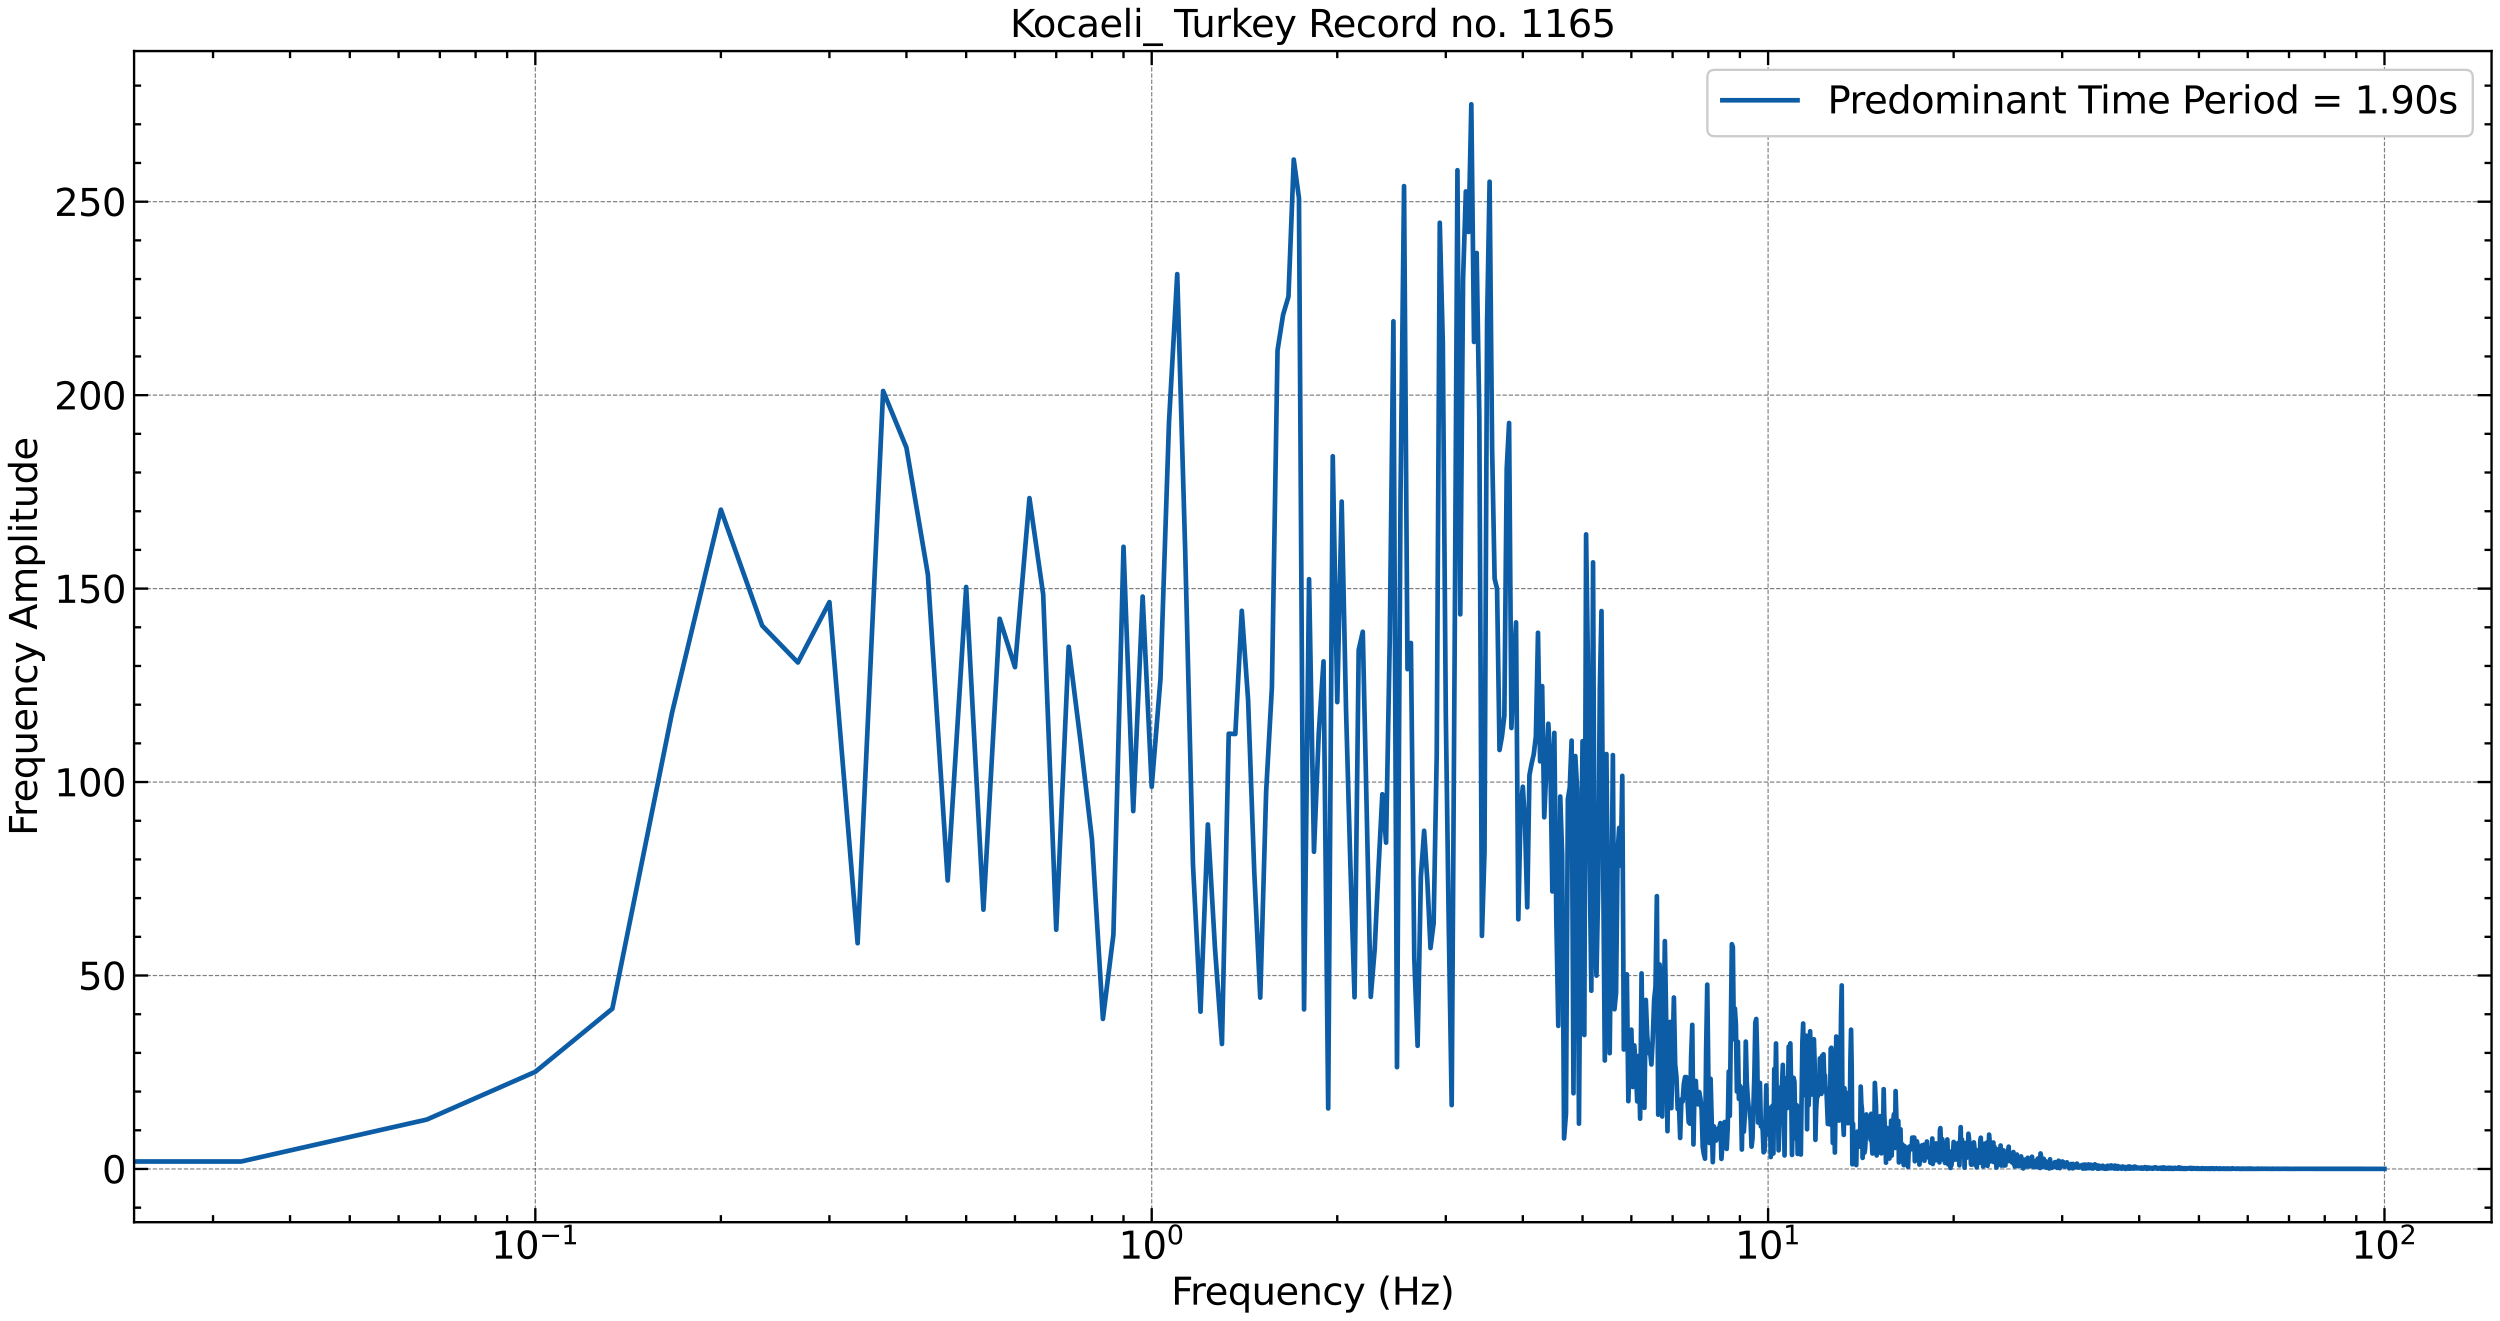 <?xml version="1.0" encoding="utf-8" standalone="no"?>
<!DOCTYPE svg PUBLIC "-//W3C//DTD SVG 1.1//EN"
  "http://www.w3.org/Graphics/SVG/1.1/DTD/svg11.dtd">
<svg xmlns:xlink="http://www.w3.org/1999/xlink" width="1065.125pt" height="562.788pt" viewBox="0 0 1065.125 562.788" xmlns="http://www.w3.org/2000/svg" version="1.1">
 <defs>
  <style type="text/css">*{stroke-linejoin: round; stroke-linecap: butt}</style>
 </defs>
 <g id="figure_1">
  <g id="patch_1">
   <path d="M 0 562.788 
L 1065.125 562.788 
L 1065.125 0 
L 0 0 
z
" style="fill: #ffffff"/>
  </g>
  <g id="axes_1">
   <g id="patch_2">
    <path d="M 57.125 520.717 
L 1061.525 520.717 
L 1061.525 21.758 
L 57.125 21.758 
z
" style="fill: #ffffff"/>
   </g>
   <g id="matplotlib.axis_1">
    <g id="xtick_1">
     <g id="line2d_1">
      <path d="M 228.077 520.717 
L 228.077 21.758 
" clip-path="url(#p9b380c3a24)" style="fill: none; stroke-dasharray: 1.85,0.8; stroke-dashoffset: 0; stroke: #000000; stroke-opacity: 0.5; stroke-width: 0.5"/>
     </g>
     <g id="line2d_2">
      <defs>
       <path id="m691806a972" d="M 0 0 
L 0 -6 
" style="stroke: #000000"/>
      </defs>
      <g>
       <use xlink:href="#m691806a972" x="228.077" y="520.717" style="stroke: #000000"/>
      </g>
     </g>
     <g id="line2d_3">
      <defs>
       <path id="m24ba6106bc" d="M 0 0 
L 0 6 
" style="stroke: #000000"/>
      </defs>
      <g>
       <use xlink:href="#m24ba6106bc" x="228.077" y="21.758" style="stroke: #000000"/>
      </g>
     </g>
     <g id="text_1">
      <!-- $\mathdefault{10^{-1}}$ -->
      <g transform="translate(209.277 536.375) scale(0.16 -0.16)">
       <defs>
        <path id="DejaVuSans-31" d="M 794 531 
L 1825 531 
L 1825 4091 
L 703 3866 
L 703 4441 
L 1819 4666 
L 2450 4666 
L 2450 531 
L 3481 531 
L 3481 0 
L 794 0 
L 794 531 
z
" transform="scale(0.016)"/>
        <path id="DejaVuSans-30" d="M 2034 4250 
Q 1547 4250 1301 3770 
Q 1056 3291 1056 2328 
Q 1056 1369 1301 889 
Q 1547 409 2034 409 
Q 2525 409 2770 889 
Q 3016 1369 3016 2328 
Q 3016 3291 2770 3770 
Q 2525 4250 2034 4250 
z
M 2034 4750 
Q 2819 4750 3233 4129 
Q 3647 3509 3647 2328 
Q 3647 1150 3233 529 
Q 2819 -91 2034 -91 
Q 1250 -91 836 529 
Q 422 1150 422 2328 
Q 422 3509 836 4129 
Q 1250 4750 2034 4750 
z
" transform="scale(0.016)"/>
        <path id="DejaVuSans-2212" d="M 678 2272 
L 4684 2272 
L 4684 1741 
L 678 1741 
L 678 2272 
z
" transform="scale(0.016)"/>
       </defs>
       <use xlink:href="#DejaVuSans-31" transform="translate(0 0.684)"/>
       <use xlink:href="#DejaVuSans-30" transform="translate(63.623 0.684)"/>
       <use xlink:href="#DejaVuSans-2212" transform="translate(128.203 38.966) scale(0.7)"/>
       <use xlink:href="#DejaVuSans-31" transform="translate(186.855 38.966) scale(0.7)"/>
      </g>
     </g>
    </g>
    <g id="xtick_2">
     <g id="line2d_4">
      <path d="M 490.687 520.717 
L 490.687 21.758 
" clip-path="url(#p9b380c3a24)" style="fill: none; stroke-dasharray: 1.85,0.8; stroke-dashoffset: 0; stroke: #000000; stroke-opacity: 0.5; stroke-width: 0.5"/>
     </g>
     <g id="line2d_5">
      <g>
       <use xlink:href="#m691806a972" x="490.687" y="520.717" style="stroke: #000000"/>
      </g>
     </g>
     <g id="line2d_6">
      <g>
       <use xlink:href="#m24ba6106bc" x="490.687" y="21.758" style="stroke: #000000"/>
      </g>
     </g>
     <g id="text_2">
      <!-- $\mathdefault{10^{0}}$ -->
      <g transform="translate(476.607 536.375) scale(0.16 -0.16)">
       <use xlink:href="#DejaVuSans-31" transform="translate(0 0.766)"/>
       <use xlink:href="#DejaVuSans-30" transform="translate(63.623 0.766)"/>
       <use xlink:href="#DejaVuSans-30" transform="translate(128.203 39.047) scale(0.7)"/>
      </g>
     </g>
    </g>
    <g id="xtick_3">
     <g id="line2d_7">
      <path d="M 753.298 520.717 
L 753.298 21.758 
" clip-path="url(#p9b380c3a24)" style="fill: none; stroke-dasharray: 1.85,0.8; stroke-dashoffset: 0; stroke: #000000; stroke-opacity: 0.5; stroke-width: 0.5"/>
     </g>
     <g id="line2d_8">
      <g>
       <use xlink:href="#m691806a972" x="753.298" y="520.717" style="stroke: #000000"/>
      </g>
     </g>
     <g id="line2d_9">
      <g>
       <use xlink:href="#m24ba6106bc" x="753.298" y="21.758" style="stroke: #000000"/>
      </g>
     </g>
     <g id="text_3">
      <!-- $\mathdefault{10^{1}}$ -->
      <g transform="translate(739.218 536.375) scale(0.16 -0.16)">
       <use xlink:href="#DejaVuSans-31" transform="translate(0 0.684)"/>
       <use xlink:href="#DejaVuSans-30" transform="translate(63.623 0.684)"/>
       <use xlink:href="#DejaVuSans-31" transform="translate(128.203 38.966) scale(0.7)"/>
      </g>
     </g>
    </g>
    <g id="xtick_4">
     <g id="line2d_10">
      <path d="M 1015.908 520.717 
L 1015.908 21.758 
" clip-path="url(#p9b380c3a24)" style="fill: none; stroke-dasharray: 1.85,0.8; stroke-dashoffset: 0; stroke: #000000; stroke-opacity: 0.5; stroke-width: 0.5"/>
     </g>
     <g id="line2d_11">
      <g>
       <use xlink:href="#m691806a972" x="1015.908" y="520.717" style="stroke: #000000"/>
      </g>
     </g>
     <g id="line2d_12">
      <g>
       <use xlink:href="#m24ba6106bc" x="1015.908" y="21.758" style="stroke: #000000"/>
      </g>
     </g>
     <g id="text_4">
      <!-- $\mathdefault{10^{2}}$ -->
      <g transform="translate(1001.828 536.375) scale(0.16 -0.16)">
       <defs>
        <path id="DejaVuSans-32" d="M 1228 531 
L 3431 531 
L 3431 0 
L 469 0 
L 469 531 
Q 828 903 1448 1529 
Q 2069 2156 2228 2338 
Q 2531 2678 2651 2914 
Q 2772 3150 2772 3378 
Q 2772 3750 2511 3984 
Q 2250 4219 1831 4219 
Q 1534 4219 1204 4116 
Q 875 4013 500 3803 
L 500 4441 
Q 881 4594 1212 4672 
Q 1544 4750 1819 4750 
Q 2544 4750 2975 4387 
Q 3406 4025 3406 3419 
Q 3406 3131 3298 2873 
Q 3191 2616 2906 2266 
Q 2828 2175 2409 1742 
Q 1991 1309 1228 531 
z
" transform="scale(0.016)"/>
       </defs>
       <use xlink:href="#DejaVuSans-31" transform="translate(0 0.766)"/>
       <use xlink:href="#DejaVuSans-30" transform="translate(63.623 0.766)"/>
       <use xlink:href="#DejaVuSans-32" transform="translate(128.203 39.047) scale(0.7)"/>
      </g>
     </g>
    </g>
    <g id="xtick_5">
     <g id="line2d_13">
      <defs>
       <path id="medb513397d" d="M 0 0 
L 0 -3 
" style="stroke: #000000"/>
      </defs>
      <g>
       <use xlink:href="#medb513397d" x="90.763" y="520.717" style="stroke: #000000"/>
      </g>
     </g>
     <g id="line2d_14">
      <defs>
       <path id="m516e41e8d3" d="M 0 0 
L 0 3 
" style="stroke: #000000"/>
      </defs>
      <g>
       <use xlink:href="#m516e41e8d3" x="90.763" y="21.758" style="stroke: #000000"/>
      </g>
     </g>
    </g>
    <g id="xtick_6">
     <g id="line2d_15">
      <g>
       <use xlink:href="#medb513397d" x="123.573" y="520.717" style="stroke: #000000"/>
      </g>
     </g>
     <g id="line2d_16">
      <g>
       <use xlink:href="#m516e41e8d3" x="123.573" y="21.758" style="stroke: #000000"/>
      </g>
     </g>
    </g>
    <g id="xtick_7">
     <g id="line2d_17">
      <g>
       <use xlink:href="#medb513397d" x="149.023" y="520.717" style="stroke: #000000"/>
      </g>
     </g>
     <g id="line2d_18">
      <g>
       <use xlink:href="#m516e41e8d3" x="149.023" y="21.758" style="stroke: #000000"/>
      </g>
     </g>
    </g>
    <g id="xtick_8">
     <g id="line2d_19">
      <g>
       <use xlink:href="#medb513397d" x="169.817" y="520.717" style="stroke: #000000"/>
      </g>
     </g>
     <g id="line2d_20">
      <g>
       <use xlink:href="#m516e41e8d3" x="169.817" y="21.758" style="stroke: #000000"/>
      </g>
     </g>
    </g>
    <g id="xtick_9">
     <g id="line2d_21">
      <g>
       <use xlink:href="#medb513397d" x="187.398" y="520.717" style="stroke: #000000"/>
      </g>
     </g>
     <g id="line2d_22">
      <g>
       <use xlink:href="#m516e41e8d3" x="187.398" y="21.758" style="stroke: #000000"/>
      </g>
     </g>
    </g>
    <g id="xtick_10">
     <g id="line2d_23">
      <g>
       <use xlink:href="#medb513397d" x="202.627" y="520.717" style="stroke: #000000"/>
      </g>
     </g>
     <g id="line2d_24">
      <g>
       <use xlink:href="#m516e41e8d3" x="202.627" y="21.758" style="stroke: #000000"/>
      </g>
     </g>
    </g>
    <g id="xtick_11">
     <g id="line2d_25">
      <g>
       <use xlink:href="#medb513397d" x="216.06" y="520.717" style="stroke: #000000"/>
      </g>
     </g>
     <g id="line2d_26">
      <g>
       <use xlink:href="#m516e41e8d3" x="216.06" y="21.758" style="stroke: #000000"/>
      </g>
     </g>
    </g>
    <g id="xtick_12">
     <g id="line2d_27">
      <g>
       <use xlink:href="#medb513397d" x="307.13" y="520.717" style="stroke: #000000"/>
      </g>
     </g>
     <g id="line2d_28">
      <g>
       <use xlink:href="#m516e41e8d3" x="307.13" y="21.758" style="stroke: #000000"/>
      </g>
     </g>
    </g>
    <g id="xtick_13">
     <g id="line2d_29">
      <g>
       <use xlink:href="#medb513397d" x="353.374" y="520.717" style="stroke: #000000"/>
      </g>
     </g>
     <g id="line2d_30">
      <g>
       <use xlink:href="#m516e41e8d3" x="353.374" y="21.758" style="stroke: #000000"/>
      </g>
     </g>
    </g>
    <g id="xtick_14">
     <g id="line2d_31">
      <g>
       <use xlink:href="#medb513397d" x="386.184" y="520.717" style="stroke: #000000"/>
      </g>
     </g>
     <g id="line2d_32">
      <g>
       <use xlink:href="#m516e41e8d3" x="386.184" y="21.758" style="stroke: #000000"/>
      </g>
     </g>
    </g>
    <g id="xtick_15">
     <g id="line2d_33">
      <g>
       <use xlink:href="#medb513397d" x="411.634" y="520.717" style="stroke: #000000"/>
      </g>
     </g>
     <g id="line2d_34">
      <g>
       <use xlink:href="#m516e41e8d3" x="411.634" y="21.758" style="stroke: #000000"/>
      </g>
     </g>
    </g>
    <g id="xtick_16">
     <g id="line2d_35">
      <g>
       <use xlink:href="#medb513397d" x="432.427" y="520.717" style="stroke: #000000"/>
      </g>
     </g>
     <g id="line2d_36">
      <g>
       <use xlink:href="#m516e41e8d3" x="432.427" y="21.758" style="stroke: #000000"/>
      </g>
     </g>
    </g>
    <g id="xtick_17">
     <g id="line2d_37">
      <g>
       <use xlink:href="#medb513397d" x="450.008" y="520.717" style="stroke: #000000"/>
      </g>
     </g>
     <g id="line2d_38">
      <g>
       <use xlink:href="#m516e41e8d3" x="450.008" y="21.758" style="stroke: #000000"/>
      </g>
     </g>
    </g>
    <g id="xtick_18">
     <g id="line2d_39">
      <g>
       <use xlink:href="#medb513397d" x="465.238" y="520.717" style="stroke: #000000"/>
      </g>
     </g>
     <g id="line2d_40">
      <g>
       <use xlink:href="#m516e41e8d3" x="465.238" y="21.758" style="stroke: #000000"/>
      </g>
     </g>
    </g>
    <g id="xtick_19">
     <g id="line2d_41">
      <g>
       <use xlink:href="#medb513397d" x="478.671" y="520.717" style="stroke: #000000"/>
      </g>
     </g>
     <g id="line2d_42">
      <g>
       <use xlink:href="#m516e41e8d3" x="478.671" y="21.758" style="stroke: #000000"/>
      </g>
     </g>
    </g>
    <g id="xtick_20">
     <g id="line2d_43">
      <g>
       <use xlink:href="#medb513397d" x="569.741" y="520.717" style="stroke: #000000"/>
      </g>
     </g>
     <g id="line2d_44">
      <g>
       <use xlink:href="#m516e41e8d3" x="569.741" y="21.758" style="stroke: #000000"/>
      </g>
     </g>
    </g>
    <g id="xtick_21">
     <g id="line2d_45">
      <g>
       <use xlink:href="#medb513397d" x="615.984" y="520.717" style="stroke: #000000"/>
      </g>
     </g>
     <g id="line2d_46">
      <g>
       <use xlink:href="#m516e41e8d3" x="615.984" y="21.758" style="stroke: #000000"/>
      </g>
     </g>
    </g>
    <g id="xtick_22">
     <g id="line2d_47">
      <g>
       <use xlink:href="#medb513397d" x="648.795" y="520.717" style="stroke: #000000"/>
      </g>
     </g>
     <g id="line2d_48">
      <g>
       <use xlink:href="#m516e41e8d3" x="648.795" y="21.758" style="stroke: #000000"/>
      </g>
     </g>
    </g>
    <g id="xtick_23">
     <g id="line2d_49">
      <g>
       <use xlink:href="#medb513397d" x="674.244" y="520.717" style="stroke: #000000"/>
      </g>
     </g>
     <g id="line2d_50">
      <g>
       <use xlink:href="#m516e41e8d3" x="674.244" y="21.758" style="stroke: #000000"/>
      </g>
     </g>
    </g>
    <g id="xtick_24">
     <g id="line2d_51">
      <g>
       <use xlink:href="#medb513397d" x="695.038" y="520.717" style="stroke: #000000"/>
      </g>
     </g>
     <g id="line2d_52">
      <g>
       <use xlink:href="#m516e41e8d3" x="695.038" y="21.758" style="stroke: #000000"/>
      </g>
     </g>
    </g>
    <g id="xtick_25">
     <g id="line2d_53">
      <g>
       <use xlink:href="#medb513397d" x="712.619" y="520.717" style="stroke: #000000"/>
      </g>
     </g>
     <g id="line2d_54">
      <g>
       <use xlink:href="#m516e41e8d3" x="712.619" y="21.758" style="stroke: #000000"/>
      </g>
     </g>
    </g>
    <g id="xtick_26">
     <g id="line2d_55">
      <g>
       <use xlink:href="#medb513397d" x="727.848" y="520.717" style="stroke: #000000"/>
      </g>
     </g>
     <g id="line2d_56">
      <g>
       <use xlink:href="#m516e41e8d3" x="727.848" y="21.758" style="stroke: #000000"/>
      </g>
     </g>
    </g>
    <g id="xtick_27">
     <g id="line2d_57">
      <g>
       <use xlink:href="#medb513397d" x="741.281" y="520.717" style="stroke: #000000"/>
      </g>
     </g>
     <g id="line2d_58">
      <g>
       <use xlink:href="#m516e41e8d3" x="741.281" y="21.758" style="stroke: #000000"/>
      </g>
     </g>
    </g>
    <g id="xtick_28">
     <g id="line2d_59">
      <g>
       <use xlink:href="#medb513397d" x="832.352" y="520.717" style="stroke: #000000"/>
      </g>
     </g>
     <g id="line2d_60">
      <g>
       <use xlink:href="#m516e41e8d3" x="832.352" y="21.758" style="stroke: #000000"/>
      </g>
     </g>
    </g>
    <g id="xtick_29">
     <g id="line2d_61">
      <g>
       <use xlink:href="#medb513397d" x="878.595" y="520.717" style="stroke: #000000"/>
      </g>
     </g>
     <g id="line2d_62">
      <g>
       <use xlink:href="#m516e41e8d3" x="878.595" y="21.758" style="stroke: #000000"/>
      </g>
     </g>
    </g>
    <g id="xtick_30">
     <g id="line2d_63">
      <g>
       <use xlink:href="#medb513397d" x="911.405" y="520.717" style="stroke: #000000"/>
      </g>
     </g>
     <g id="line2d_64">
      <g>
       <use xlink:href="#m516e41e8d3" x="911.405" y="21.758" style="stroke: #000000"/>
      </g>
     </g>
    </g>
    <g id="xtick_31">
     <g id="line2d_65">
      <g>
       <use xlink:href="#medb513397d" x="936.855" y="520.717" style="stroke: #000000"/>
      </g>
     </g>
     <g id="line2d_66">
      <g>
       <use xlink:href="#m516e41e8d3" x="936.855" y="21.758" style="stroke: #000000"/>
      </g>
     </g>
    </g>
    <g id="xtick_32">
     <g id="line2d_67">
      <g>
       <use xlink:href="#medb513397d" x="957.649" y="520.717" style="stroke: #000000"/>
      </g>
     </g>
     <g id="line2d_68">
      <g>
       <use xlink:href="#m516e41e8d3" x="957.649" y="21.758" style="stroke: #000000"/>
      </g>
     </g>
    </g>
    <g id="xtick_33">
     <g id="line2d_69">
      <g>
       <use xlink:href="#medb513397d" x="975.23" y="520.717" style="stroke: #000000"/>
      </g>
     </g>
     <g id="line2d_70">
      <g>
       <use xlink:href="#m516e41e8d3" x="975.23" y="21.758" style="stroke: #000000"/>
      </g>
     </g>
    </g>
    <g id="xtick_34">
     <g id="line2d_71">
      <g>
       <use xlink:href="#medb513397d" x="990.459" y="520.717" style="stroke: #000000"/>
      </g>
     </g>
     <g id="line2d_72">
      <g>
       <use xlink:href="#m516e41e8d3" x="990.459" y="21.758" style="stroke: #000000"/>
      </g>
     </g>
    </g>
    <g id="xtick_35">
     <g id="line2d_73">
      <g>
       <use xlink:href="#medb513397d" x="1003.892" y="520.717" style="stroke: #000000"/>
      </g>
     </g>
     <g id="line2d_74">
      <g>
       <use xlink:href="#m516e41e8d3" x="1003.892" y="21.758" style="stroke: #000000"/>
      </g>
     </g>
    </g>
    <g id="text_5">
     <!-- Frequency (Hz) -->
     <g transform="translate(498.998 555.86) scale(0.16 -0.16)">
      <defs>
       <path id="DejaVuSans-46" d="M 628 4666 
L 3309 4666 
L 3309 4134 
L 1259 4134 
L 1259 2759 
L 3109 2759 
L 3109 2228 
L 1259 2228 
L 1259 0 
L 628 0 
L 628 4666 
z
" transform="scale(0.016)"/>
       <path id="DejaVuSans-72" d="M 2631 2963 
Q 2534 3019 2420 3045 
Q 2306 3072 2169 3072 
Q 1681 3072 1420 2755 
Q 1159 2438 1159 1844 
L 1159 0 
L 581 0 
L 581 3500 
L 1159 3500 
L 1159 2956 
Q 1341 3275 1631 3429 
Q 1922 3584 2338 3584 
Q 2397 3584 2469 3576 
Q 2541 3569 2628 3553 
L 2631 2963 
z
" transform="scale(0.016)"/>
       <path id="DejaVuSans-65" d="M 3597 1894 
L 3597 1613 
L 953 1613 
Q 991 1019 1311 708 
Q 1631 397 2203 397 
Q 2534 397 2845 478 
Q 3156 559 3463 722 
L 3463 178 
Q 3153 47 2828 -22 
Q 2503 -91 2169 -91 
Q 1331 -91 842 396 
Q 353 884 353 1716 
Q 353 2575 817 3079 
Q 1281 3584 2069 3584 
Q 2775 3584 3186 3129 
Q 3597 2675 3597 1894 
z
M 3022 2063 
Q 3016 2534 2758 2815 
Q 2500 3097 2075 3097 
Q 1594 3097 1305 2825 
Q 1016 2553 972 2059 
L 3022 2063 
z
" transform="scale(0.016)"/>
       <path id="DejaVuSans-71" d="M 947 1747 
Q 947 1113 1208 752 
Q 1469 391 1925 391 
Q 2381 391 2643 752 
Q 2906 1113 2906 1747 
Q 2906 2381 2643 2742 
Q 2381 3103 1925 3103 
Q 1469 3103 1208 2742 
Q 947 2381 947 1747 
z
M 2906 525 
Q 2725 213 2448 61 
Q 2172 -91 1784 -91 
Q 1150 -91 751 415 
Q 353 922 353 1747 
Q 353 2572 751 3078 
Q 1150 3584 1784 3584 
Q 2172 3584 2448 3432 
Q 2725 3281 2906 2969 
L 2906 3500 
L 3481 3500 
L 3481 -1331 
L 2906 -1331 
L 2906 525 
z
" transform="scale(0.016)"/>
       <path id="DejaVuSans-75" d="M 544 1381 
L 544 3500 
L 1119 3500 
L 1119 1403 
Q 1119 906 1312 657 
Q 1506 409 1894 409 
Q 2359 409 2629 706 
Q 2900 1003 2900 1516 
L 2900 3500 
L 3475 3500 
L 3475 0 
L 2900 0 
L 2900 538 
Q 2691 219 2414 64 
Q 2138 -91 1772 -91 
Q 1169 -91 856 284 
Q 544 659 544 1381 
z
M 1991 3584 
L 1991 3584 
z
" transform="scale(0.016)"/>
       <path id="DejaVuSans-6e" d="M 3513 2113 
L 3513 0 
L 2938 0 
L 2938 2094 
Q 2938 2591 2744 2837 
Q 2550 3084 2163 3084 
Q 1697 3084 1428 2787 
Q 1159 2491 1159 1978 
L 1159 0 
L 581 0 
L 581 3500 
L 1159 3500 
L 1159 2956 
Q 1366 3272 1645 3428 
Q 1925 3584 2291 3584 
Q 2894 3584 3203 3211 
Q 3513 2838 3513 2113 
z
" transform="scale(0.016)"/>
       <path id="DejaVuSans-63" d="M 3122 3366 
L 3122 2828 
Q 2878 2963 2633 3030 
Q 2388 3097 2138 3097 
Q 1578 3097 1268 2742 
Q 959 2388 959 1747 
Q 959 1106 1268 751 
Q 1578 397 2138 397 
Q 2388 397 2633 464 
Q 2878 531 3122 666 
L 3122 134 
Q 2881 22 2623 -34 
Q 2366 -91 2075 -91 
Q 1284 -91 818 406 
Q 353 903 353 1747 
Q 353 2603 823 3093 
Q 1294 3584 2113 3584 
Q 2378 3584 2631 3529 
Q 2884 3475 3122 3366 
z
" transform="scale(0.016)"/>
       <path id="DejaVuSans-79" d="M 2059 -325 
Q 1816 -950 1584 -1140 
Q 1353 -1331 966 -1331 
L 506 -1331 
L 506 -850 
L 844 -850 
Q 1081 -850 1212 -737 
Q 1344 -625 1503 -206 
L 1606 56 
L 191 3500 
L 800 3500 
L 1894 763 
L 2988 3500 
L 3597 3500 
L 2059 -325 
z
" transform="scale(0.016)"/>
       <path id="DejaVuSans-20" transform="scale(0.016)"/>
       <path id="DejaVuSans-28" d="M 1984 4856 
Q 1566 4138 1362 3434 
Q 1159 2731 1159 2009 
Q 1159 1288 1364 580 
Q 1569 -128 1984 -844 
L 1484 -844 
Q 1016 -109 783 600 
Q 550 1309 550 2009 
Q 550 2706 781 3412 
Q 1013 4119 1484 4856 
L 1984 4856 
z
" transform="scale(0.016)"/>
       <path id="DejaVuSans-48" d="M 628 4666 
L 1259 4666 
L 1259 2753 
L 3553 2753 
L 3553 4666 
L 4184 4666 
L 4184 0 
L 3553 0 
L 3553 2222 
L 1259 2222 
L 1259 0 
L 628 0 
L 628 4666 
z
" transform="scale(0.016)"/>
       <path id="DejaVuSans-7a" d="M 353 3500 
L 3084 3500 
L 3084 2975 
L 922 459 
L 3084 459 
L 3084 0 
L 275 0 
L 275 525 
L 2438 3041 
L 353 3041 
L 353 3500 
z
" transform="scale(0.016)"/>
       <path id="DejaVuSans-29" d="M 513 4856 
L 1013 4856 
Q 1481 4119 1714 3412 
Q 1947 2706 1947 2009 
Q 1947 1309 1714 600 
Q 1481 -109 1013 -844 
L 513 -844 
Q 928 -128 1133 580 
Q 1338 1288 1338 2009 
Q 1338 2731 1133 3434 
Q 928 4138 513 4856 
z
" transform="scale(0.016)"/>
      </defs>
      <use xlink:href="#DejaVuSans-46"/>
      <use xlink:href="#DejaVuSans-72" x="50.27"/>
      <use xlink:href="#DejaVuSans-65" x="89.133"/>
      <use xlink:href="#DejaVuSans-71" x="150.656"/>
      <use xlink:href="#DejaVuSans-75" x="214.133"/>
      <use xlink:href="#DejaVuSans-65" x="277.512"/>
      <use xlink:href="#DejaVuSans-6e" x="339.035"/>
      <use xlink:href="#DejaVuSans-63" x="402.414"/>
      <use xlink:href="#DejaVuSans-79" x="457.395"/>
      <use xlink:href="#DejaVuSans-20" x="516.574"/>
      <use xlink:href="#DejaVuSans-28" x="548.361"/>
      <use xlink:href="#DejaVuSans-48" x="587.375"/>
      <use xlink:href="#DejaVuSans-7a" x="662.57"/>
      <use xlink:href="#DejaVuSans-29" x="715.061"/>
     </g>
    </g>
   </g>
   <g id="matplotlib.axis_2">
    <g id="ytick_1">
     <g id="line2d_75">
      <path d="M 57.125 498.041 
L 1061.525 498.041 
" clip-path="url(#p9b380c3a24)" style="fill: none; stroke-dasharray: 1.85,0.8; stroke-dashoffset: 0; stroke: #000000; stroke-opacity: 0.5; stroke-width: 0.5"/>
     </g>
     <g id="line2d_76">
      <defs>
       <path id="m138d74eef4" d="M 0 0 
L 6 0 
" style="stroke: #000000"/>
      </defs>
      <g>
       <use xlink:href="#m138d74eef4" x="57.125" y="498.041" style="stroke: #000000"/>
      </g>
     </g>
     <g id="line2d_77">
      <defs>
       <path id="mbd4ed48e7f" d="M 0 0 
L -6 0 
" style="stroke: #000000"/>
      </defs>
      <g>
       <use xlink:href="#mbd4ed48e7f" x="1061.525" y="498.041" style="stroke: #000000"/>
      </g>
     </g>
     <g id="text_6">
      <!-- 0 -->
      <g transform="translate(43.445 504.12) scale(0.16 -0.16)">
       <use xlink:href="#DejaVuSans-30"/>
      </g>
     </g>
    </g>
    <g id="ytick_2">
     <g id="line2d_78">
      <path d="M 57.125 415.618 
L 1061.525 415.618 
" clip-path="url(#p9b380c3a24)" style="fill: none; stroke-dasharray: 1.85,0.8; stroke-dashoffset: 0; stroke: #000000; stroke-opacity: 0.5; stroke-width: 0.5"/>
     </g>
     <g id="line2d_79">
      <g>
       <use xlink:href="#m138d74eef4" x="57.125" y="415.618" style="stroke: #000000"/>
      </g>
     </g>
     <g id="line2d_80">
      <g>
       <use xlink:href="#mbd4ed48e7f" x="1061.525" y="415.618" style="stroke: #000000"/>
      </g>
     </g>
     <g id="text_7">
      <!-- 50 -->
      <g transform="translate(33.265 421.697) scale(0.16 -0.16)">
       <defs>
        <path id="DejaVuSans-35" d="M 691 4666 
L 3169 4666 
L 3169 4134 
L 1269 4134 
L 1269 2991 
Q 1406 3038 1543 3061 
Q 1681 3084 1819 3084 
Q 2600 3084 3056 2656 
Q 3513 2228 3513 1497 
Q 3513 744 3044 326 
Q 2575 -91 1722 -91 
Q 1428 -91 1123 -41 
Q 819 9 494 109 
L 494 744 
Q 775 591 1075 516 
Q 1375 441 1709 441 
Q 2250 441 2565 725 
Q 2881 1009 2881 1497 
Q 2881 1984 2565 2268 
Q 2250 2553 1709 2553 
Q 1456 2553 1204 2497 
Q 953 2441 691 2322 
L 691 4666 
z
" transform="scale(0.016)"/>
       </defs>
       <use xlink:href="#DejaVuSans-35"/>
       <use xlink:href="#DejaVuSans-30" x="63.623"/>
      </g>
     </g>
    </g>
    <g id="ytick_3">
     <g id="line2d_81">
      <path d="M 57.125 333.196 
L 1061.525 333.196 
" clip-path="url(#p9b380c3a24)" style="fill: none; stroke-dasharray: 1.85,0.8; stroke-dashoffset: 0; stroke: #000000; stroke-opacity: 0.5; stroke-width: 0.5"/>
     </g>
     <g id="line2d_82">
      <g>
       <use xlink:href="#m138d74eef4" x="57.125" y="333.196" style="stroke: #000000"/>
      </g>
     </g>
     <g id="line2d_83">
      <g>
       <use xlink:href="#mbd4ed48e7f" x="1061.525" y="333.196" style="stroke: #000000"/>
      </g>
     </g>
     <g id="text_8">
      <!-- 100 -->
      <g transform="translate(23.085 339.274) scale(0.16 -0.16)">
       <use xlink:href="#DejaVuSans-31"/>
       <use xlink:href="#DejaVuSans-30" x="63.623"/>
       <use xlink:href="#DejaVuSans-30" x="127.246"/>
      </g>
     </g>
    </g>
    <g id="ytick_4">
     <g id="line2d_84">
      <path d="M 57.125 250.773 
L 1061.525 250.773 
" clip-path="url(#p9b380c3a24)" style="fill: none; stroke-dasharray: 1.85,0.8; stroke-dashoffset: 0; stroke: #000000; stroke-opacity: 0.5; stroke-width: 0.5"/>
     </g>
     <g id="line2d_85">
      <g>
       <use xlink:href="#m138d74eef4" x="57.125" y="250.773" style="stroke: #000000"/>
      </g>
     </g>
     <g id="line2d_86">
      <g>
       <use xlink:href="#mbd4ed48e7f" x="1061.525" y="250.773" style="stroke: #000000"/>
      </g>
     </g>
     <g id="text_9">
      <!-- 150 -->
      <g transform="translate(23.085 256.852) scale(0.16 -0.16)">
       <use xlink:href="#DejaVuSans-31"/>
       <use xlink:href="#DejaVuSans-35" x="63.623"/>
       <use xlink:href="#DejaVuSans-30" x="127.246"/>
      </g>
     </g>
    </g>
    <g id="ytick_5">
     <g id="line2d_87">
      <path d="M 57.125 168.35 
L 1061.525 168.35 
" clip-path="url(#p9b380c3a24)" style="fill: none; stroke-dasharray: 1.85,0.8; stroke-dashoffset: 0; stroke: #000000; stroke-opacity: 0.5; stroke-width: 0.5"/>
     </g>
     <g id="line2d_88">
      <g>
       <use xlink:href="#m138d74eef4" x="57.125" y="168.35" style="stroke: #000000"/>
      </g>
     </g>
     <g id="line2d_89">
      <g>
       <use xlink:href="#mbd4ed48e7f" x="1061.525" y="168.35" style="stroke: #000000"/>
      </g>
     </g>
     <g id="text_10">
      <!-- 200 -->
      <g transform="translate(23.085 174.429) scale(0.16 -0.16)">
       <use xlink:href="#DejaVuSans-32"/>
       <use xlink:href="#DejaVuSans-30" x="63.623"/>
       <use xlink:href="#DejaVuSans-30" x="127.246"/>
      </g>
     </g>
    </g>
    <g id="ytick_6">
     <g id="line2d_90">
      <path d="M 57.125 85.928 
L 1061.525 85.928 
" clip-path="url(#p9b380c3a24)" style="fill: none; stroke-dasharray: 1.85,0.8; stroke-dashoffset: 0; stroke: #000000; stroke-opacity: 0.5; stroke-width: 0.5"/>
     </g>
     <g id="line2d_91">
      <g>
       <use xlink:href="#m138d74eef4" x="57.125" y="85.928" style="stroke: #000000"/>
      </g>
     </g>
     <g id="line2d_92">
      <g>
       <use xlink:href="#mbd4ed48e7f" x="1061.525" y="85.928" style="stroke: #000000"/>
      </g>
     </g>
     <g id="text_11">
      <!-- 250 -->
      <g transform="translate(23.085 92.007) scale(0.16 -0.16)">
       <use xlink:href="#DejaVuSans-32"/>
       <use xlink:href="#DejaVuSans-35" x="63.623"/>
       <use xlink:href="#DejaVuSans-30" x="127.246"/>
      </g>
     </g>
    </g>
    <g id="ytick_7">
     <g id="line2d_93">
      <defs>
       <path id="m2f1d3d35e3" d="M 0 0 
L 3 0 
" style="stroke: #000000"/>
      </defs>
      <g>
       <use xlink:href="#m2f1d3d35e3" x="57.125" y="514.526" style="stroke: #000000"/>
      </g>
     </g>
     <g id="line2d_94">
      <defs>
       <path id="m03cf66d5dd" d="M 0 0 
L -3 0 
" style="stroke: #000000"/>
      </defs>
      <g>
       <use xlink:href="#m03cf66d5dd" x="1061.525" y="514.526" style="stroke: #000000"/>
      </g>
     </g>
    </g>
    <g id="ytick_8">
     <g id="line2d_95">
      <g>
       <use xlink:href="#m2f1d3d35e3" x="57.125" y="481.557" style="stroke: #000000"/>
      </g>
     </g>
     <g id="line2d_96">
      <g>
       <use xlink:href="#m03cf66d5dd" x="1061.525" y="481.557" style="stroke: #000000"/>
      </g>
     </g>
    </g>
    <g id="ytick_9">
     <g id="line2d_97">
      <g>
       <use xlink:href="#m2f1d3d35e3" x="57.125" y="465.072" style="stroke: #000000"/>
      </g>
     </g>
     <g id="line2d_98">
      <g>
       <use xlink:href="#m03cf66d5dd" x="1061.525" y="465.072" style="stroke: #000000"/>
      </g>
     </g>
    </g>
    <g id="ytick_10">
     <g id="line2d_99">
      <g>
       <use xlink:href="#m2f1d3d35e3" x="57.125" y="448.587" style="stroke: #000000"/>
      </g>
     </g>
     <g id="line2d_100">
      <g>
       <use xlink:href="#m03cf66d5dd" x="1061.525" y="448.587" style="stroke: #000000"/>
      </g>
     </g>
    </g>
    <g id="ytick_11">
     <g id="line2d_101">
      <g>
       <use xlink:href="#m2f1d3d35e3" x="57.125" y="432.103" style="stroke: #000000"/>
      </g>
     </g>
     <g id="line2d_102">
      <g>
       <use xlink:href="#m03cf66d5dd" x="1061.525" y="432.103" style="stroke: #000000"/>
      </g>
     </g>
    </g>
    <g id="ytick_12">
     <g id="line2d_103">
      <g>
       <use xlink:href="#m2f1d3d35e3" x="57.125" y="399.134" style="stroke: #000000"/>
      </g>
     </g>
     <g id="line2d_104">
      <g>
       <use xlink:href="#m03cf66d5dd" x="1061.525" y="399.134" style="stroke: #000000"/>
      </g>
     </g>
    </g>
    <g id="ytick_13">
     <g id="line2d_105">
      <g>
       <use xlink:href="#m2f1d3d35e3" x="57.125" y="382.649" style="stroke: #000000"/>
      </g>
     </g>
     <g id="line2d_106">
      <g>
       <use xlink:href="#m03cf66d5dd" x="1061.525" y="382.649" style="stroke: #000000"/>
      </g>
     </g>
    </g>
    <g id="ytick_14">
     <g id="line2d_107">
      <g>
       <use xlink:href="#m2f1d3d35e3" x="57.125" y="366.165" style="stroke: #000000"/>
      </g>
     </g>
     <g id="line2d_108">
      <g>
       <use xlink:href="#m03cf66d5dd" x="1061.525" y="366.165" style="stroke: #000000"/>
      </g>
     </g>
    </g>
    <g id="ytick_15">
     <g id="line2d_109">
      <g>
       <use xlink:href="#m2f1d3d35e3" x="57.125" y="349.68" style="stroke: #000000"/>
      </g>
     </g>
     <g id="line2d_110">
      <g>
       <use xlink:href="#m03cf66d5dd" x="1061.525" y="349.68" style="stroke: #000000"/>
      </g>
     </g>
    </g>
    <g id="ytick_16">
     <g id="line2d_111">
      <g>
       <use xlink:href="#m2f1d3d35e3" x="57.125" y="316.711" style="stroke: #000000"/>
      </g>
     </g>
     <g id="line2d_112">
      <g>
       <use xlink:href="#m03cf66d5dd" x="1061.525" y="316.711" style="stroke: #000000"/>
      </g>
     </g>
    </g>
    <g id="ytick_17">
     <g id="line2d_113">
      <g>
       <use xlink:href="#m2f1d3d35e3" x="57.125" y="300.227" style="stroke: #000000"/>
      </g>
     </g>
     <g id="line2d_114">
      <g>
       <use xlink:href="#m03cf66d5dd" x="1061.525" y="300.227" style="stroke: #000000"/>
      </g>
     </g>
    </g>
    <g id="ytick_18">
     <g id="line2d_115">
      <g>
       <use xlink:href="#m2f1d3d35e3" x="57.125" y="283.742" style="stroke: #000000"/>
      </g>
     </g>
     <g id="line2d_116">
      <g>
       <use xlink:href="#m03cf66d5dd" x="1061.525" y="283.742" style="stroke: #000000"/>
      </g>
     </g>
    </g>
    <g id="ytick_19">
     <g id="line2d_117">
      <g>
       <use xlink:href="#m2f1d3d35e3" x="57.125" y="267.258" style="stroke: #000000"/>
      </g>
     </g>
     <g id="line2d_118">
      <g>
       <use xlink:href="#m03cf66d5dd" x="1061.525" y="267.258" style="stroke: #000000"/>
      </g>
     </g>
    </g>
    <g id="ytick_20">
     <g id="line2d_119">
      <g>
       <use xlink:href="#m2f1d3d35e3" x="57.125" y="234.289" style="stroke: #000000"/>
      </g>
     </g>
     <g id="line2d_120">
      <g>
       <use xlink:href="#m03cf66d5dd" x="1061.525" y="234.289" style="stroke: #000000"/>
      </g>
     </g>
    </g>
    <g id="ytick_21">
     <g id="line2d_121">
      <g>
       <use xlink:href="#m2f1d3d35e3" x="57.125" y="217.804" style="stroke: #000000"/>
      </g>
     </g>
     <g id="line2d_122">
      <g>
       <use xlink:href="#m03cf66d5dd" x="1061.525" y="217.804" style="stroke: #000000"/>
      </g>
     </g>
    </g>
    <g id="ytick_22">
     <g id="line2d_123">
      <g>
       <use xlink:href="#m2f1d3d35e3" x="57.125" y="201.319" style="stroke: #000000"/>
      </g>
     </g>
     <g id="line2d_124">
      <g>
       <use xlink:href="#m03cf66d5dd" x="1061.525" y="201.319" style="stroke: #000000"/>
      </g>
     </g>
    </g>
    <g id="ytick_23">
     <g id="line2d_125">
      <g>
       <use xlink:href="#m2f1d3d35e3" x="57.125" y="184.835" style="stroke: #000000"/>
      </g>
     </g>
     <g id="line2d_126">
      <g>
       <use xlink:href="#m03cf66d5dd" x="1061.525" y="184.835" style="stroke: #000000"/>
      </g>
     </g>
    </g>
    <g id="ytick_24">
     <g id="line2d_127">
      <g>
       <use xlink:href="#m2f1d3d35e3" x="57.125" y="151.866" style="stroke: #000000"/>
      </g>
     </g>
     <g id="line2d_128">
      <g>
       <use xlink:href="#m03cf66d5dd" x="1061.525" y="151.866" style="stroke: #000000"/>
      </g>
     </g>
    </g>
    <g id="ytick_25">
     <g id="line2d_129">
      <g>
       <use xlink:href="#m2f1d3d35e3" x="57.125" y="135.381" style="stroke: #000000"/>
      </g>
     </g>
     <g id="line2d_130">
      <g>
       <use xlink:href="#m03cf66d5dd" x="1061.525" y="135.381" style="stroke: #000000"/>
      </g>
     </g>
    </g>
    <g id="ytick_26">
     <g id="line2d_131">
      <g>
       <use xlink:href="#m2f1d3d35e3" x="57.125" y="118.897" style="stroke: #000000"/>
      </g>
     </g>
     <g id="line2d_132">
      <g>
       <use xlink:href="#m03cf66d5dd" x="1061.525" y="118.897" style="stroke: #000000"/>
      </g>
     </g>
    </g>
    <g id="ytick_27">
     <g id="line2d_133">
      <g>
       <use xlink:href="#m2f1d3d35e3" x="57.125" y="102.412" style="stroke: #000000"/>
      </g>
     </g>
     <g id="line2d_134">
      <g>
       <use xlink:href="#m03cf66d5dd" x="1061.525" y="102.412" style="stroke: #000000"/>
      </g>
     </g>
    </g>
    <g id="ytick_28">
     <g id="line2d_135">
      <g>
       <use xlink:href="#m2f1d3d35e3" x="57.125" y="69.443" style="stroke: #000000"/>
      </g>
     </g>
     <g id="line2d_136">
      <g>
       <use xlink:href="#m03cf66d5dd" x="1061.525" y="69.443" style="stroke: #000000"/>
      </g>
     </g>
    </g>
    <g id="ytick_29">
     <g id="line2d_137">
      <g>
       <use xlink:href="#m2f1d3d35e3" x="57.125" y="52.959" style="stroke: #000000"/>
      </g>
     </g>
     <g id="line2d_138">
      <g>
       <use xlink:href="#m03cf66d5dd" x="1061.525" y="52.959" style="stroke: #000000"/>
      </g>
     </g>
    </g>
    <g id="ytick_30">
     <g id="line2d_139">
      <g>
       <use xlink:href="#m2f1d3d35e3" x="57.125" y="36.474" style="stroke: #000000"/>
      </g>
     </g>
     <g id="line2d_140">
      <g>
       <use xlink:href="#m03cf66d5dd" x="1061.525" y="36.474" style="stroke: #000000"/>
      </g>
     </g>
    </g>
    <g id="text_12">
     <!-- Frequency Amplitude -->
     <g transform="translate(15.758 356.104) rotate(-90) scale(0.16 -0.16)">
      <defs>
       <path id="DejaVuSans-41" d="M 2188 4044 
L 1331 1722 
L 3047 1722 
L 2188 4044 
z
M 1831 4666 
L 2547 4666 
L 4325 0 
L 3669 0 
L 3244 1197 
L 1141 1197 
L 716 0 
L 50 0 
L 1831 4666 
z
" transform="scale(0.016)"/>
       <path id="DejaVuSans-6d" d="M 3328 2828 
Q 3544 3216 3844 3400 
Q 4144 3584 4550 3584 
Q 5097 3584 5394 3201 
Q 5691 2819 5691 2113 
L 5691 0 
L 5113 0 
L 5113 2094 
Q 5113 2597 4934 2840 
Q 4756 3084 4391 3084 
Q 3944 3084 3684 2787 
Q 3425 2491 3425 1978 
L 3425 0 
L 2847 0 
L 2847 2094 
Q 2847 2600 2669 2842 
Q 2491 3084 2119 3084 
Q 1678 3084 1418 2786 
Q 1159 2488 1159 1978 
L 1159 0 
L 581 0 
L 581 3500 
L 1159 3500 
L 1159 2956 
Q 1356 3278 1631 3431 
Q 1906 3584 2284 3584 
Q 2666 3584 2933 3390 
Q 3200 3197 3328 2828 
z
" transform="scale(0.016)"/>
       <path id="DejaVuSans-70" d="M 1159 525 
L 1159 -1331 
L 581 -1331 
L 581 3500 
L 1159 3500 
L 1159 2969 
Q 1341 3281 1617 3432 
Q 1894 3584 2278 3584 
Q 2916 3584 3314 3078 
Q 3713 2572 3713 1747 
Q 3713 922 3314 415 
Q 2916 -91 2278 -91 
Q 1894 -91 1617 61 
Q 1341 213 1159 525 
z
M 3116 1747 
Q 3116 2381 2855 2742 
Q 2594 3103 2138 3103 
Q 1681 3103 1420 2742 
Q 1159 2381 1159 1747 
Q 1159 1113 1420 752 
Q 1681 391 2138 391 
Q 2594 391 2855 752 
Q 3116 1113 3116 1747 
z
" transform="scale(0.016)"/>
       <path id="DejaVuSans-6c" d="M 603 4863 
L 1178 4863 
L 1178 0 
L 603 0 
L 603 4863 
z
" transform="scale(0.016)"/>
       <path id="DejaVuSans-69" d="M 603 3500 
L 1178 3500 
L 1178 0 
L 603 0 
L 603 3500 
z
M 603 4863 
L 1178 4863 
L 1178 4134 
L 603 4134 
L 603 4863 
z
" transform="scale(0.016)"/>
       <path id="DejaVuSans-74" d="M 1172 4494 
L 1172 3500 
L 2356 3500 
L 2356 3053 
L 1172 3053 
L 1172 1153 
Q 1172 725 1289 603 
Q 1406 481 1766 481 
L 2356 481 
L 2356 0 
L 1766 0 
Q 1100 0 847 248 
Q 594 497 594 1153 
L 594 3053 
L 172 3053 
L 172 3500 
L 594 3500 
L 594 4494 
L 1172 4494 
z
" transform="scale(0.016)"/>
       <path id="DejaVuSans-64" d="M 2906 2969 
L 2906 4863 
L 3481 4863 
L 3481 0 
L 2906 0 
L 2906 525 
Q 2725 213 2448 61 
Q 2172 -91 1784 -91 
Q 1150 -91 751 415 
Q 353 922 353 1747 
Q 353 2572 751 3078 
Q 1150 3584 1784 3584 
Q 2172 3584 2448 3432 
Q 2725 3281 2906 2969 
z
M 947 1747 
Q 947 1113 1208 752 
Q 1469 391 1925 391 
Q 2381 391 2643 752 
Q 2906 1113 2906 1747 
Q 2906 2381 2643 2742 
Q 2381 3103 1925 3103 
Q 1469 3103 1208 2742 
Q 947 2381 947 1747 
z
" transform="scale(0.016)"/>
      </defs>
      <use xlink:href="#DejaVuSans-46"/>
      <use xlink:href="#DejaVuSans-72" x="50.27"/>
      <use xlink:href="#DejaVuSans-65" x="89.133"/>
      <use xlink:href="#DejaVuSans-71" x="150.656"/>
      <use xlink:href="#DejaVuSans-75" x="214.133"/>
      <use xlink:href="#DejaVuSans-65" x="277.512"/>
      <use xlink:href="#DejaVuSans-6e" x="339.035"/>
      <use xlink:href="#DejaVuSans-63" x="402.414"/>
      <use xlink:href="#DejaVuSans-79" x="457.395"/>
      <use xlink:href="#DejaVuSans-20" x="516.574"/>
      <use xlink:href="#DejaVuSans-41" x="548.361"/>
      <use xlink:href="#DejaVuSans-6d" x="616.77"/>
      <use xlink:href="#DejaVuSans-70" x="714.182"/>
      <use xlink:href="#DejaVuSans-6c" x="777.658"/>
      <use xlink:href="#DejaVuSans-69" x="805.441"/>
      <use xlink:href="#DejaVuSans-74" x="833.225"/>
      <use xlink:href="#DejaVuSans-75" x="872.434"/>
      <use xlink:href="#DejaVuSans-64" x="935.812"/>
      <use xlink:href="#DejaVuSans-65" x="999.289"/>
     </g>
    </g>
   </g>
   <g id="line2d_141">
    <path d="M -1 494.854 
L 102.78 494.853 
L 181.833 476.991 
L 228.077 456.643 
L 260.887 429.755 
L 286.336 303.598 
L 307.13 217.136 
L 324.711 266.547 
L 339.941 282.248 
L 353.374 256.532 
L 365.39 401.858 
L 376.26 166.581 
L 386.184 190.721 
L 395.313 244.721 
L 403.765 375.135 
L 411.634 250.086 
L 418.994 387.567 
L 425.908 263.633 
L 432.427 284.229 
L 438.594 212.223 
L 444.444 253.249 
L 450.008 396.12 
L 455.314 275.546 
L 460.384 316.028 
L 465.238 357.734 
L 469.893 434.117 
L 474.367 398.174 
L 478.671 232.964 
L 482.819 345.572 
L 486.821 254.164 
L 490.687 335.201 
L 494.427 289.181 
L 498.048 179.939 
L 501.557 116.785 
L 504.962 234.992 
L 508.268 368.402 
L 511.481 431.035 
L 514.606 351.259 
L 517.647 404.064 
L 520.61 444.792 
L 523.497 312.587 
L 526.314 312.733 
L 529.062 260.237 
L 531.746 298.084 
L 534.368 371.264 
L 536.931 425.032 
L 539.437 337.352 
L 541.89 292.933 
L 544.291 149.301 
L 546.643 134.176 
L 548.947 126.355 
L 551.206 67.98 
L 553.42 84.358 
L 555.593 430.048 
L 557.725 246.767 
L 559.817 362.901 
L 561.872 312.083 
L 563.891 281.778 
L 565.874 472.248 
L 567.824 194.387 
L 569.741 299.134 
L 571.626 213.69 
L 573.481 302.495 
L 575.305 367.718 
L 577.102 424.879 
L 578.87 276.928 
L 580.611 269.169 
L 584.016 424.716 
L 585.681 404.553 
L 587.322 369.747 
L 588.94 338.387 
L 590.535 358.997 
L 592.108 272.251 
L 593.66 136.883 
L 595.191 454.66 
L 596.701 210.613 
L 598.192 79.3 
L 599.664 285.096 
L 601.117 273.939 
L 602.551 408.136 
L 603.968 445.565 
L 605.367 373.572 
L 606.75 353.943 
L 608.116 375.309 
L 609.465 403.901 
L 610.799 393.33 
L 612.118 321.455 
L 613.421 94.902 
L 614.71 146.19 
L 615.984 304.134 
L 617.245 394.42 
L 618.491 470.827 
L 619.724 281.96 
L 620.944 72.518 
L 622.151 261.742 
L 623.345 118.796 
L 624.527 81.559 
L 625.697 98.825 
L 626.855 44.438 
L 628.001 145.682 
L 629.136 107.782 
L 630.259 177.456 
L 631.372 398.739 
L 632.474 362.815 
L 633.565 137.739 
L 634.646 77.414 
L 635.717 191.165 
L 636.778 246.54 
L 637.829 250.883 
L 638.871 319.531 
L 639.903 313.809 
L 640.926 304.96 
L 641.94 199.667 
L 642.945 180.215 
L 643.941 310.154 
L 644.928 283.493 
L 645.907 265.174 
L 646.878 391.685 
L 647.84 345.041 
L 648.795 335.193 
L 649.741 351.133 
L 650.68 386.565 
L 651.611 330.326 
L 652.534 325.369 
L 653.45 321.401 
L 654.359 313.709 
L 655.261 269.592 
L 656.155 324.361 
L 657.043 292.323 
L 657.923 348.198 
L 659.665 308.338 
L 660.526 324.024 
L 661.38 379.807 
L 662.228 312.245 
L 663.069 391.348 
L 663.905 437.068 
L 664.734 339.353 
L 665.558 364.271 
L 666.376 485.018 
L 667.187 474.403 
L 667.993 340.436 
L 668.794 335.574 
L 669.588 315.539 
L 670.378 465.787 
L 671.162 322.119 
L 671.94 336.266 
L 672.713 478.738 
L 673.481 379.631 
L 674.244 315.787 
L 675.002 440.959 
L 675.755 227.681 
L 676.503 280.868 
L 677.246 365.36 
L 677.984 422.108 
L 678.717 239.595 
L 679.446 397.164 
L 680.17 415.665 
L 680.89 379.726 
L 681.605 293.377 
L 682.315 260.35 
L 683.022 367.689 
L 683.723 451.822 
L 684.421 321.264 
L 685.114 397.848 
L 685.803 448.705 
L 686.488 390.561 
L 687.169 321.702 
L 687.846 429.976 
L 688.519 423.035 
L 689.188 362.969 
L 689.853 352.711 
L 690.514 368.775 
L 691.172 330.551 
L 691.825 447.158 
L 692.475 428.624 
L 693.121 415.122 
L 693.764 469.148 
L 694.403 446.8 
L 695.038 438.674 
L 695.67 463.103 
L 696.298 445.393 
L 696.923 455.345 
L 697.545 469.247 
L 698.163 449.852 
L 698.778 476.61 
L 699.389 414.721 
L 699.998 460.868 
L 700.603 471.977 
L 701.204 426.025 
L 701.803 441.301 
L 702.399 448.688 
L 702.991 447.635 
L 703.581 453.52 
L 704.167 442.12 
L 704.75 426.097 
L 705.331 420.408 
L 705.908 381.801 
L 706.483 474.9 
L 707.054 410.903 
L 707.623 418.213 
L 708.189 475.678 
L 709.313 400.955 
L 709.871 434.081 
L 710.426 481.944 
L 710.978 438.311 
L 711.528 435.394 
L 712.075 472.121 
L 713.161 424.993 
L 713.7 453.469 
L 714.237 458.651 
L 714.771 472.472 
L 715.303 470.095 
L 715.832 484.831 
L 716.359 468.385 
L 716.883 469.296 
L 717.405 461.747 
L 717.925 458.886 
L 718.442 458.882 
L 719.469 478.111 
L 719.98 478.735 
L 720.488 450.555 
L 720.993 436.637 
L 721.497 487.591 
L 721.998 461.231 
L 722.497 460.524 
L 722.994 470.1 
L 723.489 470.542 
L 723.982 465.296 
L 724.472 468.13 
L 724.961 472.405 
L 725.447 488.677 
L 725.931 491.762 
L 726.414 493.663 
L 726.894 447.435 
L 727.372 419.505 
L 727.848 458.895 
L 728.322 486.976 
L 728.795 459.619 
L 729.733 495.124 
L 730.2 479.882 
L 730.664 484.922 
L 731.127 485.935 
L 732.047 480.731 
L 732.504 480.778 
L 732.959 478.499 
L 733.413 493.73 
L 733.864 487.316 
L 734.314 479.153 
L 734.763 478.037 
L 735.209 479.856 
L 735.654 489.481 
L 736.096 480.49 
L 736.538 456.514 
L 736.977 475.402 
L 737.851 402.279 
L 738.286 403.449 
L 738.718 442.755 
L 739.15 429.684 
L 739.579 436.563 
L 740.007 465.062 
L 740.434 443.847 
L 740.858 468.193 
L 741.281 462.546 
L 741.703 466.981 
L 742.123 489.756 
L 742.542 463.572 
L 742.959 482.15 
L 743.374 475.42 
L 743.788 443.772 
L 744.201 460.744 
L 744.612 467.488 
L 745.021 471.735 
L 745.429 472.868 
L 745.836 477.55 
L 746.241 488.524 
L 746.645 485.151 
L 747.448 458.011 
L 747.847 435.695 
L 748.245 434.145 
L 748.642 449.539 
L 749.037 478.257 
L 749.431 472.316 
L 749.824 461.369 
L 750.215 479.894 
L 750.605 479.508 
L 750.994 481.391 
L 751.381 490.937 
L 751.767 490.359 
L 752.152 478.423 
L 752.535 462.419 
L 752.917 482.972 
L 753.298 483.388 
L 753.677 473.178 
L 754.056 472.016 
L 754.433 492.945 
L 754.808 486.958 
L 755.183 471.071 
L 755.556 491.435 
L 755.928 455.443 
L 756.299 469.475 
L 756.669 444.579 
L 757.038 471.632 
L 757.405 464.379 
L 757.771 490.1 
L 758.136 477.257 
L 758.5 473.197 
L 758.862 463.109 
L 759.224 462.346 
L 759.584 453.694 
L 759.943 469.617 
L 760.302 492.276 
L 760.659 459.385 
L 761.014 471.185 
L 761.369 472.154 
L 761.723 470.41 
L 762.075 445.886 
L 762.427 467.033 
L 762.777 444.541 
L 763.126 464.286 
L 763.475 492.057 
L 764.168 459.201 
L 764.513 460.838 
L 764.857 478.108 
L 765.2 485.124 
L 765.542 470.905 
L 765.883 491.624 
L 766.223 482.002 
L 766.562 478.669 
L 766.9 472.982 
L 767.237 491.899 
L 767.908 443.78 
L 768.242 436.066 
L 768.575 466.569 
L 768.907 448.857 
L 769.238 448.347 
L 769.568 441.25 
L 769.897 481.116 
L 770.225 448.331 
L 770.552 470.888 
L 770.879 462.547 
L 771.204 439.377 
L 771.852 466.326 
L 772.175 463.808 
L 772.497 448.679 
L 772.817 442.783 
L 773.137 453.35 
L 773.456 485.637 
L 773.774 472.739 
L 774.092 467.423 
L 774.408 467.186 
L 774.724 463.416 
L 775.038 464.77 
L 775.352 450.942 
L 775.665 456.248 
L 775.977 466.074 
L 776.288 449.866 
L 776.598 462.825 
L 776.908 449.166 
L 777.217 459.037 
L 777.524 458.143 
L 777.831 465.267 
L 778.138 463.814 
L 778.747 478.866 
L 779.051 465.563 
L 779.354 474.906 
L 779.656 479.067 
L 779.958 446.839 
L 780.258 446.411 
L 780.857 486.937 
L 781.155 470.647 
L 781.452 474.471 
L 781.749 491.045 
L 782.045 470.996 
L 782.34 441.611 
L 782.634 451.905 
L 782.928 443.802 
L 783.221 455.564 
L 783.513 477.407 
L 783.804 469.915 
L 784.095 455.195 
L 784.384 432.238 
L 784.673 419.847 
L 784.962 470.851 
L 785.536 483.5 
L 785.823 463.619 
L 786.108 468.544 
L 786.393 478.466 
L 786.677 465.613 
L 786.96 476.025 
L 787.243 478.507 
L 787.806 469.659 
L 788.087 478.494 
L 788.367 451.485 
L 788.646 438.693 
L 788.924 455.665 
L 789.202 496.04 
L 789.479 478.734 
L 789.756 490.309 
L 790.032 486.558 
L 790.307 493.143 
L 790.581 488.866 
L 790.855 496.376 
L 791.128 482.841 
L 791.401 482.113 
L 792.214 488.518 
L 792.484 485.626 
L 792.754 462.947 
L 793.022 470.177 
L 793.29 472.604 
L 793.558 493.313 
L 793.825 487.69 
L 794.091 487.722 
L 794.356 491.095 
L 794.621 489.49 
L 794.886 484.78 
L 795.149 474.807 
L 795.412 482.472 
L 795.675 481.325 
L 795.937 477.744 
L 796.198 478.278 
L 796.459 475.75 
L 796.719 483.375 
L 796.978 485.666 
L 797.237 474.532 
L 797.495 486.526 
L 797.753 491.453 
L 798.01 490.623 
L 798.267 490.667 
L 798.523 485.119 
L 798.778 461.384 
L 799.288 471.783 
L 799.541 492.277 
L 800.047 484.432 
L 800.299 485.292 
L 800.551 490.988 
L 800.802 487.56 
L 801.052 475.534 
L 801.551 491.381 
L 801.8 482.139 
L 802.048 487.489 
L 802.296 481.525 
L 802.543 464.044 
L 802.789 474.839 
L 803.281 485.799 
L 803.526 495.349 
L 803.77 490.103 
L 804.014 480.605 
L 804.258 483.334 
L 804.501 487.88 
L 804.743 486.032 
L 804.985 493.592 
L 805.226 481.478 
L 805.467 487.107 
L 805.708 477.464 
L 805.948 492.371 
L 806.187 485.099 
L 806.426 483.474 
L 806.664 477.313 
L 806.902 474.716 
L 807.139 484.66 
L 807.376 489.07 
L 807.613 464.852 
L 808.319 487.88 
L 808.553 477.473 
L 808.787 477.6 
L 809.021 495.246 
L 809.486 485.294 
L 809.718 481.148 
L 809.95 494.269 
L 810.181 493.144 
L 810.411 487.449 
L 810.642 490.481 
L 810.871 495.212 
L 811.101 496.383 
L 811.329 488.246 
L 811.558 491.826 
L 811.786 491.05 
L 812.013 489.045 
L 812.24 488.907 
L 812.918 497.196 
L 813.143 491.45 
L 813.592 488.483 
L 813.816 488.684 
L 814.04 488.184 
L 814.263 489.626 
L 814.485 489.309 
L 814.707 484.672 
L 814.929 489.61 
L 815.371 484.644 
L 815.591 484.689 
L 815.811 494.754 
L 816.031 493.4 
L 816.469 487.552 
L 816.687 486.264 
L 816.905 487.272 
L 817.339 491.889 
L 817.556 489.542 
L 817.772 496.162 
L 817.988 494.174 
L 818.203 490.837 
L 818.847 487.984 
L 819.274 489.925 
L 819.487 493.494 
L 819.7 487.673 
L 819.912 494.537 
L 820.124 489.01 
L 820.335 490.175 
L 820.546 493.061 
L 820.757 492.462 
L 820.967 486.332 
L 821.177 491.686 
L 821.386 493.116 
L 821.595 489.167 
L 821.804 492.497 
L 822.012 489.079 
L 822.428 495.364 
L 822.635 493.558 
L 822.842 493.278 
L 823.048 490.337 
L 823.254 485.057 
L 823.46 495.916 
L 824.075 488.721 
L 824.279 493.671 
L 824.483 492.859 
L 824.686 494.345 
L 824.889 487.135 
L 825.295 492.33 
L 825.497 492.815 
L 825.698 490.05 
L 825.9 493.618 
L 826.101 493.418 
L 826.301 495.239 
L 826.502 481.546 
L 826.701 480.65 
L 827.1 491.179 
L 827.299 485.32 
L 827.498 485.328 
L 827.696 487.646 
L 827.894 494.09 
L 828.091 491.409 
L 828.288 490.484 
L 828.682 495.462 
L 829.073 489.19 
L 829.269 489.079 
L 829.659 485.467 
L 830.047 496.109 
L 830.241 494.811 
L 830.435 491.411 
L 830.628 492.377 
L 831.013 497.609 
L 831.205 494.639 
L 831.397 496.531 
L 831.589 494.863 
L 831.78 490.258 
L 831.971 490.917 
L 832.161 490.457 
L 832.352 486.52 
L 832.541 488.001 
L 832.731 492.668 
L 832.92 494.039 
L 833.109 488.359 
L 833.298 490.293 
L 833.486 489.699 
L 833.862 494.022 
L 834.05 488.214 
L 834.237 486.983 
L 834.796 496.505 
L 835.353 480.222 
L 835.538 489.43 
L 835.723 491.625 
L 835.907 485.493 
L 836.275 491.873 
L 836.459 492.775 
L 836.642 487.125 
L 836.825 489.523 
L 837.007 497.499 
L 837.19 487.001 
L 837.372 487.004 
L 837.916 493.239 
L 838.097 492.29 
L 838.278 487.358 
L 838.458 489.889 
L 838.638 483.031 
L 838.818 484.399 
L 838.997 486.65 
L 839.176 492.387 
L 839.355 487.685 
L 839.534 488.663 
L 839.712 495.907 
L 839.89 496.249 
L 840.068 495.468 
L 840.246 493.753 
L 840.423 496.091 
L 840.6 495.647 
L 840.776 488.82 
L 840.953 486.702 
L 841.129 488.017 
L 841.305 494.758 
L 841.48 493.638 
L 841.656 489.725 
L 841.831 496.449 
L 842.006 494.996 
L 842.18 497.341 
L 842.528 491.022 
L 842.702 491.729 
L 842.876 495.017 
L 843.222 492.936 
L 843.394 495.422 
L 843.739 485.63 
L 843.911 484.735 
L 844.082 492.39 
L 844.254 489.579 
L 844.425 490.636 
L 844.596 492.511 
L 844.766 490.615 
L 844.937 497.002 
L 845.107 493.155 
L 845.277 492.95 
L 845.446 487.291 
L 845.616 495.297 
L 845.785 495.499 
L 845.954 490.051 
L 846.122 489.31 
L 846.291 492.497 
L 846.459 486.829 
L 846.626 495.325 
L 846.794 496.709 
L 846.961 492.911 
L 847.128 492.356 
L 847.462 483.411 
L 847.628 485.249 
L 847.794 490.584 
L 847.96 487.906 
L 848.126 494.816 
L 848.291 494.193 
L 848.786 489.955 
L 848.951 493.039 
L 849.279 486.762 
L 849.443 495.107 
L 849.769 488.656 
L 849.932 490.597 
L 850.258 489.435 
L 850.582 497.449 
L 850.744 492.932 
L 850.906 496.583 
L 851.067 495.908 
L 851.229 492.922 
L 851.389 493.699 
L 851.55 493.421 
L 851.711 489.512 
L 852.031 495.399 
L 852.191 494.044 
L 852.351 488.054 
L 852.51 494.907 
L 852.669 496.602 
L 852.828 495.413 
L 852.987 492.753 
L 853.145 494.462 
L 853.304 494.811 
L 853.462 493.247 
L 853.62 490.116 
L 853.777 496.583 
L 854.092 493.456 
L 854.249 496.222 
L 854.406 496.486 
L 854.562 491.503 
L 854.719 494.579 
L 854.875 491.161 
L 855.031 491.581 
L 855.186 494.577 
L 855.342 493.45 
L 855.497 494.678 
L 855.652 489.529 
L 855.807 488.542 
L 855.962 494.634 
L 856.116 494.08 
L 856.27 494.44 
L 856.424 492.22 
L 856.578 493.956 
L 856.732 494.134 
L 857.038 493.076 
L 857.191 495.214 
L 857.344 493.475 
L 857.497 493.778 
L 857.649 492.758 
L 857.801 490.843 
L 857.953 495.961 
L 858.105 493.086 
L 858.256 493.107 
L 858.408 496.999 
L 858.559 495.683 
L 858.861 496.816 
L 859.162 493.999 
L 859.312 491.901 
L 859.611 496.793 
L 859.761 496.856 
L 859.91 495.446 
L 860.06 496.624 
L 860.209 496.459 
L 860.357 496.09 
L 860.506 496.597 
L 860.654 496.608 
L 860.803 495.907 
L 860.951 496.433 
L 861.098 492.682 
L 861.394 494.348 
L 861.688 497.127 
L 861.835 494.073 
L 861.981 497.791 
L 862.274 494.643 
L 862.42 494.837 
L 862.566 494.098 
L 862.858 497.005 
L 863.148 494.059 
L 863.293 496.74 
L 863.438 495.952 
L 863.727 496.953 
L 863.871 493.286 
L 864.159 494.061 
L 864.303 497.011 
L 864.447 494.52 
L 864.59 494.312 
L 864.733 495.877 
L 864.876 495.551 
L 865.019 496.859 
L 865.162 494.903 
L 865.447 496.895 
L 865.731 492.812 
L 866.014 495.088 
L 866.438 497.219 
L 866.579 495.95 
L 866.719 495.925 
L 866.86 496.694 
L 867 496.305 
L 867.14 494.942 
L 867.28 496.599 
L 867.42 494.684 
L 867.56 497.184 
L 867.699 497.239 
L 868.117 493.693 
L 868.394 496.462 
L 868.533 493.461 
L 868.809 497.416 
L 868.947 497.098 
L 869.085 495.747 
L 869.223 497.607 
L 869.36 491.432 
L 869.498 491.979 
L 869.772 495.272 
L 869.909 497.219 
L 870.045 497.205 
L 870.182 497.003 
L 870.318 497.188 
L 870.726 493.704 
L 870.998 496.79 
L 871.133 495.921 
L 871.268 496.248 
L 871.403 494.66 
L 871.538 494.773 
L 871.807 497.451 
L 871.942 495.49 
L 872.076 497.414 
L 872.21 497.49 
L 872.478 495.818 
L 872.611 495.987 
L 872.745 495.892 
L 872.878 495.57 
L 873.011 497.833 
L 873.144 497.351 
L 873.41 493.915 
L 873.675 497.199 
L 873.807 496.765 
L 873.939 495.546 
L 874.071 497.578 
L 874.203 496.586 
L 874.335 497.338 
L 874.466 495.937 
L 874.597 496.436 
L 874.728 496.226 
L 874.86 497.052 
L 874.99 497.013 
L 875.121 497.146 
L 875.382 495.626 
L 875.512 495.122 
L 875.642 496.935 
L 875.772 496.042 
L 875.902 497.24 
L 876.032 495.349 
L 876.161 497.057 
L 876.291 496.506 
L 876.42 497.542 
L 876.549 497.319 
L 876.678 495.68 
L 876.807 496.717 
L 876.936 496.743 
L 877.064 494.535 
L 877.192 494.583 
L 877.321 496.679 
L 877.449 496.755 
L 877.577 497.695 
L 877.704 496.233 
L 877.832 496.435 
L 877.96 495.624 
L 878.087 496.753 
L 878.341 495.918 
L 878.468 495.914 
L 878.595 496.771 
L 878.722 494.855 
L 878.848 495.722 
L 879.101 495.118 
L 879.227 496.779 
L 879.479 496.101 
L 879.604 497.102 
L 879.73 496.064 
L 879.855 496.715 
L 879.98 496.495 
L 880.231 496.884 
L 880.355 496.081 
L 880.48 496.854 
L 880.605 495.217 
L 880.729 496.669 
L 880.853 495.944 
L 880.978 495.912 
L 881.102 496.087 
L 881.596 497.768 
L 881.72 497.632 
L 881.966 496.87 
L 882.212 497.5 
L 882.335 495.929 
L 882.457 496.293 
L 882.58 497.33 
L 882.824 496.636 
L 883.068 497.779 
L 883.19 495.893 
L 883.433 496.663 
L 883.554 496.936 
L 883.797 496.455 
L 883.918 497.395 
L 884.039 497.11 
L 884.16 496.348 
L 884.28 496.467 
L 884.401 496.8 
L 884.521 496.335 
L 884.641 496.798 
L 884.881 495.755 
L 885.121 496.87 
L 885.241 497.349 
L 885.36 496.613 
L 885.599 497.482 
L 885.837 497.213 
L 885.956 496.876 
L 886.074 496.958 
L 886.193 496.621 
L 886.311 497.289 
L 886.43 496.668 
L 886.548 497.219 
L 886.666 496.579 
L 886.784 497.001 
L 886.902 496.827 
L 887.02 497.089 
L 887.137 496.325 
L 887.372 497.868 
L 887.49 497.132 
L 887.607 497.849 
L 887.724 497.236 
L 887.841 497.363 
L 887.958 497.107 
L 888.074 496.158 
L 888.191 497.802 
L 888.307 497.669 
L 888.54 496.379 
L 888.656 496.217 
L 888.772 497.845 
L 888.888 496.97 
L 889.003 497.253 
L 889.119 496.826 
L 889.234 497.632 
L 889.465 497.041 
L 889.695 497.438 
L 889.81 496.105 
L 890.04 497.252 
L 890.154 497.712 
L 890.269 497.252 
L 890.383 496.298 
L 890.611 497.121 
L 890.725 496.964 
L 890.839 496.23 
L 890.953 497.296 
L 891.067 496.638 
L 891.294 497.791 
L 891.52 496.616 
L 891.746 497.843 
L 891.859 497.181 
L 891.972 497.598 
L 892.309 496.184 
L 892.422 497.319 
L 892.534 496.061 
L 892.646 496.801 
L 892.758 496.767 
L 892.982 497.517 
L 893.316 497.073 
L 893.428 496.509 
L 893.65 497.939 
L 893.872 497.014 
L 893.983 497.224 
L 894.093 497.741 
L 894.314 496.632 
L 894.425 497.86 
L 894.535 497.756 
L 894.645 497.407 
L 894.755 497.509 
L 894.865 497.777 
L 894.975 497.546 
L 895.085 497.699 
L 895.194 497.044 
L 895.304 497.596 
L 895.522 497.174 
L 895.741 497.68 
L 895.85 496.654 
L 896.067 497.815 
L 896.176 497.147 
L 896.284 497.44 
L 896.393 497.122 
L 896.501 497.716 
L 896.61 497.328 
L 896.826 497.977 
L 896.934 497.718 
L 897.042 497.012 
L 897.149 497.167 
L 897.257 496.951 
L 897.472 497.706 
L 897.579 497.698 
L 897.687 497.931 
L 898.008 496.661 
L 898.221 497.442 
L 898.328 497.341 
L 898.434 497.648 
L 898.541 496.992 
L 898.753 497.718 
L 898.86 497.787 
L 898.966 496.8 
L 899.072 497.385 
L 899.177 496.644 
L 899.389 497.305 
L 899.494 496.501 
L 899.6 497.722 
L 899.81 497.181 
L 900.021 497.672 
L 900.126 497.579 
L 900.231 496.946 
L 900.335 497.561 
L 900.44 496.926 
L 900.545 497.142 
L 900.753 497.839 
L 900.858 497.439 
L 900.962 497.86 
L 901.066 496.586 
L 901.17 496.774 
L 901.378 497.821 
L 901.482 497.883 
L 901.585 497.079 
L 901.792 497.799 
L 901.999 497.309 
L 902.102 497.673 
L 902.205 496.785 
L 902.308 496.831 
L 902.411 497.952 
L 902.616 496.992 
L 902.719 497.402 
L 902.924 497.084 
L 903.026 497.38 
L 903.128 497.07 
L 903.333 497.295 
L 903.435 497.666 
L 903.537 497.25 
L 903.74 497.787 
L 903.842 497.669 
L 903.943 497.947 
L 904.247 497.42 
L 904.449 496.983 
L 904.55 497.601 
L 904.651 497.215 
L 904.752 497.25 
L 904.953 497.796 
L 905.054 497.233 
L 905.255 497.459 
L 905.355 497.306 
L 905.555 498.033 
L 905.655 497.919 
L 905.755 497.244 
L 905.955 497.757 
L 906.054 497.282 
L 906.154 497.777 
L 906.353 497.466 
L 906.452 497.872 
L 906.65 497.17 
L 906.749 497.53 
L 906.848 496.983 
L 906.947 497.044 
L 907.145 497.914 
L 907.342 496.999 
L 907.44 497.788 
L 907.539 497.321 
L 907.637 497.384 
L 907.735 497.208 
L 907.833 497.897 
L 907.931 497.663 
L 908.029 497.754 
L 908.127 497.66 
L 908.323 497.813 
L 908.518 497.22 
L 908.712 497.816 
L 908.81 497.815 
L 909.101 497.53 
L 909.198 497.882 
L 909.295 497.681 
L 909.392 497.787 
L 909.488 497.006 
L 909.681 497.454 
L 909.778 497.381 
L 909.971 497.705 
L 910.067 497.697 
L 910.163 497.239 
L 910.355 497.818 
L 910.451 497.517 
L 910.738 497.699 
L 910.929 497.527 
L 911.12 497.762 
L 911.215 497.48 
L 911.31 497.532 
L 911.69 497.713 
L 911.785 497.849 
L 911.879 497.621 
L 912.069 497.676 
L 912.163 497.532 
L 912.257 497.889 
L 912.352 497.396 
L 912.446 497.848 
L 912.634 497.505 
L 912.822 497.865 
L 912.916 497.921 
L 913.01 497.58 
L 913.103 497.85 
L 913.29 497.668 
L 913.384 497.862 
L 913.477 497.489 
L 913.664 497.629 
L 913.757 497.254 
L 913.943 497.759 
L 914.129 497.277 
L 914.314 497.569 
L 914.407 497.862 
L 914.592 497.754 
L 914.684 498.01 
L 914.776 497.944 
L 914.869 497.799 
L 914.961 497.395 
L 915.053 497.817 
L 915.145 497.448 
L 915.237 497.812 
L 915.329 497.465 
L 915.512 497.73 
L 915.604 497.902 
L 915.787 497.474 
L 915.878 497.768 
L 916.061 497.62 
L 916.152 497.774 
L 916.243 497.524 
L 916.425 497.648 
L 916.516 497.651 
L 916.698 497.775 
L 916.789 497.759 
L 916.879 497.94 
L 917.151 497.694 
L 917.241 497.946 
L 917.331 497.534 
L 917.512 497.896 
L 917.692 497.594 
L 917.871 497.779 
L 918.051 497.689 
L 918.14 497.323 
L 918.23 497.715 
L 918.319 497.643 
L 918.498 497.66 
L 918.588 497.377 
L 918.855 497.848 
L 918.944 497.633 
L 919.033 497.676 
L 919.21 497.941 
L 919.388 497.691 
L 919.476 497.886 
L 919.653 497.685 
L 919.83 497.724 
L 919.918 497.585 
L 920.095 497.859 
L 920.183 497.86 
L 920.446 497.516 
L 920.709 497.863 
L 920.797 497.746 
L 920.884 497.968 
L 921.147 497.457 
L 921.234 497.679 
L 921.321 497.469 
L 921.408 497.989 
L 921.495 497.558 
L 921.582 497.812 
L 921.756 497.341 
L 921.843 497.447 
L 922.016 497.896 
L 922.102 497.603 
L 922.189 497.873 
L 922.275 497.523 
L 922.448 498.002 
L 922.534 497.93 
L 922.707 497.937 
L 922.793 497.577 
L 922.879 497.673 
L 923.05 497.671 
L 923.136 497.756 
L 923.222 497.631 
L 923.308 497.913 
L 923.393 497.771 
L 923.479 497.932 
L 923.564 497.879 
L 923.735 497.888 
L 923.82 497.546 
L 923.905 497.631 
L 923.99 497.991 
L 924.245 497.499 
L 924.33 497.755 
L 924.415 497.572 
L 924.585 497.964 
L 924.923 497.597 
L 925.007 497.949 
L 925.092 497.866 
L 925.26 497.614 
L 925.344 497.835 
L 925.428 497.574 
L 925.512 498.018 
L 925.68 497.657 
L 925.848 497.989 
L 926.015 497.865 
L 926.266 497.808 
L 926.349 497.642 
L 926.432 497.944 
L 926.516 497.877 
L 926.599 497.858 
L 926.682 497.55 
L 926.848 497.819 
L 926.931 497.604 
L 927.014 497.683 
L 927.18 497.946 
L 927.262 497.763 
L 927.345 497.802 
L 927.593 497.805 
L 927.675 497.717 
L 927.84 497.936 
L 927.922 497.556 
L 928.086 497.923 
L 928.333 497.337 
L 928.414 497.767 
L 928.496 497.743 
L 928.578 497.478 
L 928.741 497.998 
L 928.823 497.777 
L 928.905 497.846 
L 928.986 497.914 
L 929.149 497.872 
L 929.23 497.815 
L 929.312 497.575 
L 929.474 497.933 
L 929.717 497.683 
L 929.798 497.782 
L 929.879 497.685 
L 930.04 498.004 
L 930.121 497.827 
L 930.202 497.984 
L 930.363 497.817 
L 930.443 497.876 
L 930.524 497.769 
L 930.604 498.017 
L 930.684 497.803 
L 930.764 497.922 
L 930.845 497.709 
L 930.925 497.925 
L 931.005 497.701 
L 931.085 497.796 
L 931.324 497.992 
L 931.404 497.978 
L 931.484 497.827 
L 931.564 497.998 
L 931.643 497.811 
L 931.723 497.845 
L 931.802 497.748 
L 931.961 497.845 
L 932.041 497.743 
L 932.12 497.9 
L 932.199 497.709 
L 932.278 497.857 
L 932.357 497.797 
L 932.673 497.864 
L 932.752 497.702 
L 932.91 497.867 
L 932.988 497.685 
L 933.067 497.907 
L 933.224 497.555 
L 933.381 497.978 
L 933.616 497.761 
L 933.772 497.954 
L 933.85 497.651 
L 933.928 498.001 
L 934.006 497.885 
L 934.318 497.809 
L 934.551 497.911 
L 934.628 497.66 
L 934.783 497.878 
L 935.401 497.922 
L 935.478 497.787 
L 935.555 497.973 
L 935.632 497.902 
L 935.709 497.913 
L 935.785 497.757 
L 935.862 497.826 
L 935.939 497.882 
L 936.015 497.686 
L 936.168 497.963 
L 936.398 497.873 
L 936.474 497.748 
L 936.626 497.886 
L 936.779 497.887 
L 936.855 498.01 
L 936.931 497.802 
L 937.007 497.949 
L 937.159 497.842 
L 937.461 497.96 
L 937.99 497.992 
L 938.065 497.713 
L 938.14 497.915 
L 938.215 497.703 
L 938.44 497.971 
L 938.665 497.89 
L 938.815 497.833 
L 939.039 497.906 
L 939.188 497.752 
L 939.262 497.99 
L 939.337 497.965 
L 939.56 497.832 
L 939.634 497.828 
L 939.708 497.989 
L 939.782 497.812 
L 939.856 497.844 
L 940.004 497.799 
L 940.078 497.924 
L 940.152 497.824 
L 940.226 497.942 
L 940.374 497.868 
L 940.447 497.893 
L 940.521 497.78 
L 940.594 498.022 
L 940.668 497.914 
L 940.888 497.897 
L 941.108 497.967 
L 941.182 497.816 
L 941.255 498 
L 941.328 497.76 
L 941.401 497.916 
L 941.474 497.855 
L 941.62 497.999 
L 941.693 497.843 
L 941.766 498.001 
L 941.839 497.958 
L 941.911 497.778 
L 941.984 497.999 
L 942.057 497.965 
L 942.202 497.839 
L 942.347 497.741 
L 942.564 497.923 
L 942.709 497.842 
L 942.781 497.941 
L 942.853 497.75 
L 942.925 497.954 
L 942.997 497.835 
L 943.069 497.997 
L 943.141 497.796 
L 943.213 497.974 
L 943.285 497.941 
L 943.357 497.932 
L 943.429 498.038 
L 943.5 497.884 
L 943.572 497.951 
L 943.715 497.814 
L 943.787 497.991 
L 943.858 497.932 
L 944.073 497.874 
L 944.215 497.872 
L 944.287 497.75 
L 944.5 497.911 
L 944.571 497.761 
L 944.784 497.987 
L 945.209 497.946 
L 945.28 497.855 
L 945.35 497.924 
L 945.421 497.976 
L 945.491 497.826 
L 945.632 498.011 
L 945.703 497.899 
L 945.773 498.016 
L 945.913 497.77 
L 946.054 497.924 
L 946.683 497.989 
L 946.823 497.964 
L 946.892 497.889 
L 946.962 497.961 
L 947.101 497.884 
L 947.309 497.8 
L 947.517 497.907 
L 947.656 498.033 
L 947.725 497.839 
L 947.794 497.918 
L 947.863 498.01 
L 948.001 497.888 
L 948.139 497.993 
L 948.345 497.821 
L 948.483 497.948 
L 948.757 497.879 
L 948.826 498.021 
L 948.894 497.959 
L 948.962 498.03 
L 949.099 497.933 
L 949.236 497.974 
L 949.304 497.82 
L 949.372 497.971 
L 949.44 497.915 
L 949.644 497.884 
L 949.848 498.016 
L 950.119 497.916 
L 950.187 497.887 
L 950.254 497.986 
L 950.322 497.928 
L 950.524 497.863 
L 950.726 497.992 
L 950.794 497.915 
L 950.861 497.99 
L 951.063 497.95 
L 951.13 497.751 
L 951.197 497.938 
L 951.264 497.899 
L 951.999 497.885 
L 952.132 497.881 
L 952.265 497.961 
L 952.53 497.939 
L 952.662 497.953 
L 953.125 497.967 
L 953.191 497.832 
L 953.257 497.946 
L 953.388 497.886 
L 953.454 497.843 
L 953.52 497.948 
L 953.585 497.891 
L 953.913 497.959 
L 954.044 497.868 
L 954.24 498.015 
L 954.371 497.915 
L 954.631 498.015 
L 954.826 497.903 
L 954.891 498.017 
L 954.956 497.97 
L 955.086 498.015 
L 955.215 497.911 
L 955.538 497.995 
L 955.603 497.863 
L 955.667 497.913 
L 955.861 497.966 
L 955.925 498.003 
L 956.118 497.89 
L 956.374 497.989 
L 956.63 497.969 
L 957.141 497.919 
L 957.204 497.896 
L 957.268 498.03 
L 957.331 497.882 
L 957.395 497.982 
L 957.585 497.918 
L 957.902 498.021 
L 958.028 497.876 
L 958.217 497.979 
L 958.406 497.849 
L 958.595 497.978 
L 958.658 497.901 
L 958.721 497.955 
L 958.972 497.996 
L 959.159 497.832 
L 959.347 497.981 
L 961.388 497.975 
L 961.511 497.961 
L 961.633 497.988 
L 961.695 498.032 
L 961.756 497.864 
L 961.817 497.946 
L 962.244 497.925 
L 962.426 497.976 
L 962.729 497.94 
L 962.851 497.92 
L 962.972 497.952 
L 963.213 498.002 
L 963.394 497.913 
L 963.575 497.977 
L 963.635 497.896 
L 963.695 497.952 
L 964.414 497.964 
L 964.95 497.933 
L 965.128 497.949 
L 967.768 497.978 
L 967.941 497.955 
L 967.999 498.017 
L 968.057 497.962 
L 968.23 497.903 
L 968.461 498 
L 969.151 497.958 
L 969.322 497.979 
L 969.494 497.928 
L 969.722 497.995 
L 969.95 497.947 
L 970.064 497.947 
L 970.291 497.985 
L 970.687 497.973 
L 970.913 497.986 
L 971.251 497.971 
L 971.7 497.962 
L 972.37 498.004 
L 972.537 497.995 
L 972.759 497.93 
L 974.193 497.985 
L 974.357 497.963 
L 974.467 497.921 
L 974.631 497.987 
L 975.663 497.958 
L 975.825 497.999 
L 979.755 497.957 
L 979.911 497.963 
L 980.068 498.002 
L 980.639 497.972 
L 1015.87 497.993 
L 1015.87 497.993 
" clip-path="url(#p9b380c3a24)" style="fill: none; stroke: #0c5da5; stroke-width: 2; stroke-linecap: square"/>
   </g>
   <g id="patch_3">
    <path d="M 57.125 520.717 
L 57.125 21.758 
" style="fill: none; stroke: #000000; stroke-linejoin: miter; stroke-linecap: square"/>
   </g>
   <g id="patch_4">
    <path d="M 1061.525 520.717 
L 1061.525 21.758 
" style="fill: none; stroke: #000000; stroke-linejoin: miter; stroke-linecap: square"/>
   </g>
   <g id="patch_5">
    <path d="M 57.125 520.717 
L 1061.525 520.717 
" style="fill: none; stroke: #000000; stroke-linejoin: miter; stroke-linecap: square"/>
   </g>
   <g id="patch_6">
    <path d="M 57.125 21.758 
L 1061.525 21.758 
" style="fill: none; stroke: #000000; stroke-linejoin: miter; stroke-linecap: square"/>
   </g>
   <g id="text_13">
    <!-- Kocaeli_ Turkey Record no. 1165 -->
    <g transform="translate(430.34 15.758) scale(0.16 -0.16)">
     <defs>
      <path id="DejaVuSans-4b" d="M 628 4666 
L 1259 4666 
L 1259 2694 
L 3353 4666 
L 4166 4666 
L 1850 2491 
L 4331 0 
L 3500 0 
L 1259 2247 
L 1259 0 
L 628 0 
L 628 4666 
z
" transform="scale(0.016)"/>
      <path id="DejaVuSans-6f" d="M 1959 3097 
Q 1497 3097 1228 2736 
Q 959 2375 959 1747 
Q 959 1119 1226 758 
Q 1494 397 1959 397 
Q 2419 397 2687 759 
Q 2956 1122 2956 1747 
Q 2956 2369 2687 2733 
Q 2419 3097 1959 3097 
z
M 1959 3584 
Q 2709 3584 3137 3096 
Q 3566 2609 3566 1747 
Q 3566 888 3137 398 
Q 2709 -91 1959 -91 
Q 1206 -91 779 398 
Q 353 888 353 1747 
Q 353 2609 779 3096 
Q 1206 3584 1959 3584 
z
" transform="scale(0.016)"/>
      <path id="DejaVuSans-61" d="M 2194 1759 
Q 1497 1759 1228 1600 
Q 959 1441 959 1056 
Q 959 750 1161 570 
Q 1363 391 1709 391 
Q 2188 391 2477 730 
Q 2766 1069 2766 1631 
L 2766 1759 
L 2194 1759 
z
M 3341 1997 
L 3341 0 
L 2766 0 
L 2766 531 
Q 2569 213 2275 61 
Q 1981 -91 1556 -91 
Q 1019 -91 701 211 
Q 384 513 384 1019 
Q 384 1609 779 1909 
Q 1175 2209 1959 2209 
L 2766 2209 
L 2766 2266 
Q 2766 2663 2505 2880 
Q 2244 3097 1772 3097 
Q 1472 3097 1187 3025 
Q 903 2953 641 2809 
L 641 3341 
Q 956 3463 1253 3523 
Q 1550 3584 1831 3584 
Q 2591 3584 2966 3190 
Q 3341 2797 3341 1997 
z
" transform="scale(0.016)"/>
      <path id="DejaVuSans-5f" d="M 3263 -1063 
L 3263 -1509 
L -63 -1509 
L -63 -1063 
L 3263 -1063 
z
" transform="scale(0.016)"/>
      <path id="DejaVuSans-54" d="M -19 4666 
L 3928 4666 
L 3928 4134 
L 2272 4134 
L 2272 0 
L 1638 0 
L 1638 4134 
L -19 4134 
L -19 4666 
z
" transform="scale(0.016)"/>
      <path id="DejaVuSans-6b" d="M 581 4863 
L 1159 4863 
L 1159 1991 
L 2875 3500 
L 3609 3500 
L 1753 1863 
L 3688 0 
L 2938 0 
L 1159 1709 
L 1159 0 
L 581 0 
L 581 4863 
z
" transform="scale(0.016)"/>
      <path id="DejaVuSans-52" d="M 2841 2188 
Q 3044 2119 3236 1894 
Q 3428 1669 3622 1275 
L 4263 0 
L 3584 0 
L 2988 1197 
Q 2756 1666 2539 1819 
Q 2322 1972 1947 1972 
L 1259 1972 
L 1259 0 
L 628 0 
L 628 4666 
L 2053 4666 
Q 2853 4666 3247 4331 
Q 3641 3997 3641 3322 
Q 3641 2881 3436 2590 
Q 3231 2300 2841 2188 
z
M 1259 4147 
L 1259 2491 
L 2053 2491 
Q 2509 2491 2742 2702 
Q 2975 2913 2975 3322 
Q 2975 3731 2742 3939 
Q 2509 4147 2053 4147 
L 1259 4147 
z
" transform="scale(0.016)"/>
      <path id="DejaVuSans-2e" d="M 684 794 
L 1344 794 
L 1344 0 
L 684 0 
L 684 794 
z
" transform="scale(0.016)"/>
      <path id="DejaVuSans-36" d="M 2113 2584 
Q 1688 2584 1439 2293 
Q 1191 2003 1191 1497 
Q 1191 994 1439 701 
Q 1688 409 2113 409 
Q 2538 409 2786 701 
Q 3034 994 3034 1497 
Q 3034 2003 2786 2293 
Q 2538 2584 2113 2584 
z
M 3366 4563 
L 3366 3988 
Q 3128 4100 2886 4159 
Q 2644 4219 2406 4219 
Q 1781 4219 1451 3797 
Q 1122 3375 1075 2522 
Q 1259 2794 1537 2939 
Q 1816 3084 2150 3084 
Q 2853 3084 3261 2657 
Q 3669 2231 3669 1497 
Q 3669 778 3244 343 
Q 2819 -91 2113 -91 
Q 1303 -91 875 529 
Q 447 1150 447 2328 
Q 447 3434 972 4092 
Q 1497 4750 2381 4750 
Q 2619 4750 2861 4703 
Q 3103 4656 3366 4563 
z
" transform="scale(0.016)"/>
     </defs>
     <use xlink:href="#DejaVuSans-4b"/>
     <use xlink:href="#DejaVuSans-6f" x="60.576"/>
     <use xlink:href="#DejaVuSans-63" x="121.758"/>
     <use xlink:href="#DejaVuSans-61" x="176.738"/>
     <use xlink:href="#DejaVuSans-65" x="238.018"/>
     <use xlink:href="#DejaVuSans-6c" x="299.541"/>
     <use xlink:href="#DejaVuSans-69" x="327.324"/>
     <use xlink:href="#DejaVuSans-5f" x="355.107"/>
     <use xlink:href="#DejaVuSans-20" x="405.107"/>
     <use xlink:href="#DejaVuSans-54" x="436.895"/>
     <use xlink:href="#DejaVuSans-75" x="482.854"/>
     <use xlink:href="#DejaVuSans-72" x="546.232"/>
     <use xlink:href="#DejaVuSans-6b" x="587.346"/>
     <use xlink:href="#DejaVuSans-65" x="641.631"/>
     <use xlink:href="#DejaVuSans-79" x="703.154"/>
     <use xlink:href="#DejaVuSans-20" x="762.334"/>
     <use xlink:href="#DejaVuSans-52" x="794.121"/>
     <use xlink:href="#DejaVuSans-65" x="859.104"/>
     <use xlink:href="#DejaVuSans-63" x="920.627"/>
     <use xlink:href="#DejaVuSans-6f" x="975.607"/>
     <use xlink:href="#DejaVuSans-72" x="1036.789"/>
     <use xlink:href="#DejaVuSans-64" x="1076.152"/>
     <use xlink:href="#DejaVuSans-20" x="1139.629"/>
     <use xlink:href="#DejaVuSans-6e" x="1171.416"/>
     <use xlink:href="#DejaVuSans-6f" x="1234.795"/>
     <use xlink:href="#DejaVuSans-2e" x="1294.227"/>
     <use xlink:href="#DejaVuSans-20" x="1326.014"/>
     <use xlink:href="#DejaVuSans-31" x="1357.801"/>
     <use xlink:href="#DejaVuSans-31" x="1421.424"/>
     <use xlink:href="#DejaVuSans-36" x="1485.047"/>
     <use xlink:href="#DejaVuSans-35" x="1548.67"/>
    </g>
   </g>
   <g id="legend_1">
    <g id="patch_7">
     <path d="M 730.622 58.042 
L 1050.325 58.042 
Q 1053.525 58.042 1053.525 54.843 
L 1053.525 32.958 
Q 1053.525 29.758 1050.325 29.758 
L 730.622 29.758 
Q 727.423 29.758 727.423 32.958 
L 727.423 54.843 
Q 727.423 58.042 730.622 58.042 
z
" style="fill: #ffffff; stroke: #cccccc; stroke-linejoin: miter"/>
    </g>
    <g id="line2d_142">
     <path d="M 733.822 42.715 
L 749.822 42.715 
L 765.822 42.715 
" style="fill: none; stroke: #0c5da5; stroke-width: 2; stroke-linecap: square"/>
    </g>
    <g id="text_14">
     <!-- Predominant Time Period = 1.90s -->
     <g transform="translate(778.622 48.315) scale(0.16 -0.16)">
      <defs>
       <path id="DejaVuSans-50" d="M 1259 4147 
L 1259 2394 
L 2053 2394 
Q 2494 2394 2734 2622 
Q 2975 2850 2975 3272 
Q 2975 3691 2734 3919 
Q 2494 4147 2053 4147 
L 1259 4147 
z
M 628 4666 
L 2053 4666 
Q 2838 4666 3239 4311 
Q 3641 3956 3641 3272 
Q 3641 2581 3239 2228 
Q 2838 1875 2053 1875 
L 1259 1875 
L 1259 0 
L 628 0 
L 628 4666 
z
" transform="scale(0.016)"/>
       <path id="DejaVuSans-3d" d="M 678 2906 
L 4684 2906 
L 4684 2381 
L 678 2381 
L 678 2906 
z
M 678 1631 
L 4684 1631 
L 4684 1100 
L 678 1100 
L 678 1631 
z
" transform="scale(0.016)"/>
       <path id="DejaVuSans-39" d="M 703 97 
L 703 672 
Q 941 559 1184 500 
Q 1428 441 1663 441 
Q 2288 441 2617 861 
Q 2947 1281 2994 2138 
Q 2813 1869 2534 1725 
Q 2256 1581 1919 1581 
Q 1219 1581 811 2004 
Q 403 2428 403 3163 
Q 403 3881 828 4315 
Q 1253 4750 1959 4750 
Q 2769 4750 3195 4129 
Q 3622 3509 3622 2328 
Q 3622 1225 3098 567 
Q 2575 -91 1691 -91 
Q 1453 -91 1209 -44 
Q 966 3 703 97 
z
M 1959 2075 
Q 2384 2075 2632 2365 
Q 2881 2656 2881 3163 
Q 2881 3666 2632 3958 
Q 2384 4250 1959 4250 
Q 1534 4250 1286 3958 
Q 1038 3666 1038 3163 
Q 1038 2656 1286 2365 
Q 1534 2075 1959 2075 
z
" transform="scale(0.016)"/>
       <path id="DejaVuSans-73" d="M 2834 3397 
L 2834 2853 
Q 2591 2978 2328 3040 
Q 2066 3103 1784 3103 
Q 1356 3103 1142 2972 
Q 928 2841 928 2578 
Q 928 2378 1081 2264 
Q 1234 2150 1697 2047 
L 1894 2003 
Q 2506 1872 2764 1633 
Q 3022 1394 3022 966 
Q 3022 478 2636 193 
Q 2250 -91 1575 -91 
Q 1294 -91 989 -36 
Q 684 19 347 128 
L 347 722 
Q 666 556 975 473 
Q 1284 391 1588 391 
Q 1994 391 2212 530 
Q 2431 669 2431 922 
Q 2431 1156 2273 1281 
Q 2116 1406 1581 1522 
L 1381 1569 
Q 847 1681 609 1914 
Q 372 2147 372 2553 
Q 372 3047 722 3315 
Q 1072 3584 1716 3584 
Q 2034 3584 2315 3537 
Q 2597 3491 2834 3397 
z
" transform="scale(0.016)"/>
      </defs>
      <use xlink:href="#DejaVuSans-50"/>
      <use xlink:href="#DejaVuSans-72" x="58.553"/>
      <use xlink:href="#DejaVuSans-65" x="97.416"/>
      <use xlink:href="#DejaVuSans-64" x="158.939"/>
      <use xlink:href="#DejaVuSans-6f" x="222.416"/>
      <use xlink:href="#DejaVuSans-6d" x="283.598"/>
      <use xlink:href="#DejaVuSans-69" x="381.01"/>
      <use xlink:href="#DejaVuSans-6e" x="408.793"/>
      <use xlink:href="#DejaVuSans-61" x="472.172"/>
      <use xlink:href="#DejaVuSans-6e" x="533.451"/>
      <use xlink:href="#DejaVuSans-74" x="596.83"/>
      <use xlink:href="#DejaVuSans-20" x="636.039"/>
      <use xlink:href="#DejaVuSans-54" x="667.826"/>
      <use xlink:href="#DejaVuSans-69" x="725.785"/>
      <use xlink:href="#DejaVuSans-6d" x="753.568"/>
      <use xlink:href="#DejaVuSans-65" x="850.98"/>
      <use xlink:href="#DejaVuSans-20" x="912.504"/>
      <use xlink:href="#DejaVuSans-50" x="944.291"/>
      <use xlink:href="#DejaVuSans-65" x="1000.969"/>
      <use xlink:href="#DejaVuSans-72" x="1062.492"/>
      <use xlink:href="#DejaVuSans-69" x="1103.605"/>
      <use xlink:href="#DejaVuSans-6f" x="1131.389"/>
      <use xlink:href="#DejaVuSans-64" x="1192.57"/>
      <use xlink:href="#DejaVuSans-20" x="1256.047"/>
      <use xlink:href="#DejaVuSans-3d" x="1287.834"/>
      <use xlink:href="#DejaVuSans-20" x="1371.623"/>
      <use xlink:href="#DejaVuSans-31" x="1403.41"/>
      <use xlink:href="#DejaVuSans-2e" x="1467.033"/>
      <use xlink:href="#DejaVuSans-39" x="1498.82"/>
      <use xlink:href="#DejaVuSans-30" x="1562.443"/>
      <use xlink:href="#DejaVuSans-73" x="1626.066"/>
     </g>
    </g>
   </g>
  </g>
 </g>
 <defs>
  <clipPath id="p9b380c3a24">
   <rect x="57.125" y="21.758" width="1004.4" height="498.96"/>
  </clipPath>
 </defs>
</svg>
